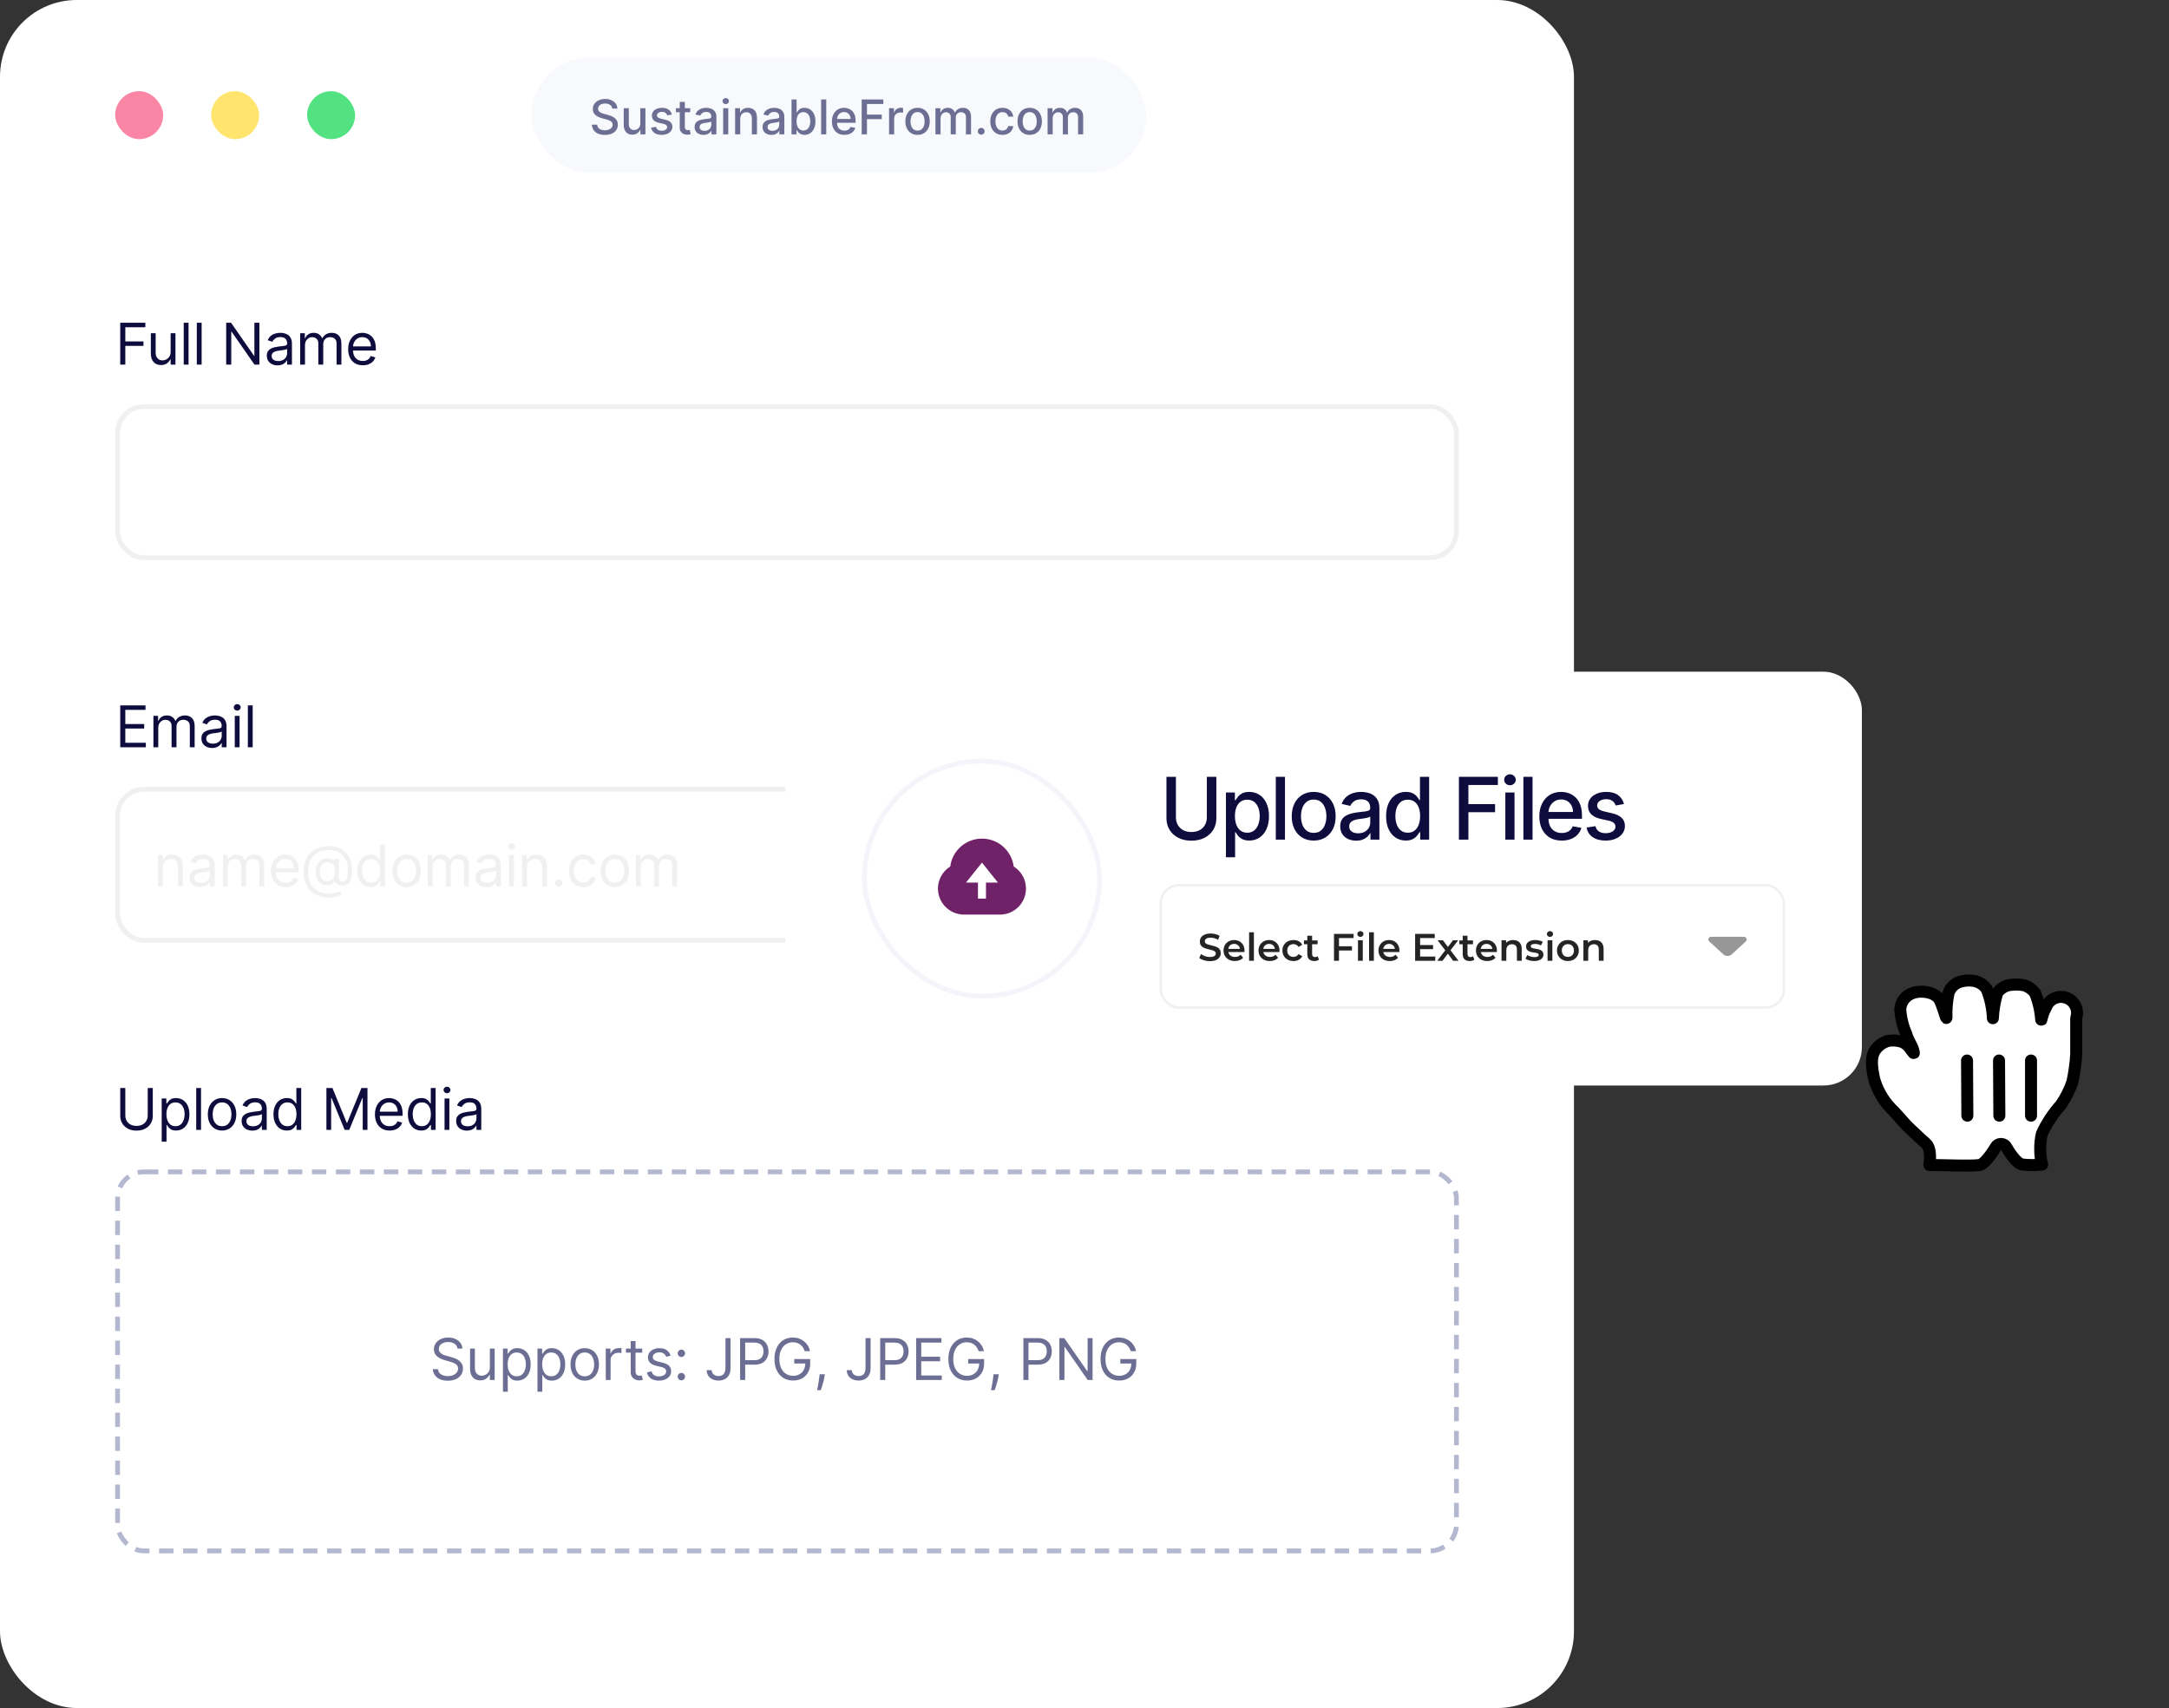 <svg width="452" height="356" viewBox="0 0 452 356" fill="none" xmlns="http://www.w3.org/2000/svg">
<rect x="0" y="0" width="452" height="356" fill="#333333" stroke="none"/>
<rect width="328" height="356" rx="16" fill="white"/>
<rect width="280" height="24" transform="translate(24 12)" fill="white"/>
<rect x="24" y="19" width="10" height="10" rx="5" fill="#FA85A4"/>
<rect x="44" y="19" width="10" height="10" rx="5" fill="#FFE56E"/>
<rect x="64" y="19" width="10" height="10" rx="5" fill="#52E282"/>
<rect x="110.83" y="12" width="128.01" height="24" rx="12" fill="#F7F9FC"/>
<path d="M127.596 22.638C127.558 22.302 127.402 22.041 127.127 21.857C126.852 21.669 126.507 21.576 126.09 21.576C125.792 21.576 125.534 21.623 125.316 21.718C125.098 21.81 124.929 21.938 124.808 22.102C124.69 22.262 124.631 22.446 124.631 22.652C124.631 22.825 124.671 22.974 124.751 23.099C124.834 23.225 124.942 23.33 125.074 23.416C125.209 23.498 125.354 23.568 125.508 23.625C125.662 23.68 125.809 23.724 125.952 23.76L126.662 23.945C126.894 24.001 127.132 24.078 127.376 24.175C127.619 24.273 127.845 24.4 128.054 24.559C128.262 24.718 128.43 24.914 128.558 25.148C128.688 25.383 128.753 25.663 128.753 25.99C128.753 26.402 128.647 26.768 128.434 27.087C128.223 27.407 127.916 27.659 127.514 27.844C127.114 28.028 126.63 28.121 126.062 28.121C125.517 28.121 125.046 28.034 124.648 27.861C124.251 27.689 123.939 27.444 123.714 27.126C123.489 26.807 123.365 26.428 123.341 25.99H124.442C124.464 26.253 124.549 26.472 124.698 26.647C124.849 26.82 125.042 26.949 125.277 27.034C125.514 27.117 125.773 27.158 126.055 27.158C126.365 27.158 126.64 27.11 126.882 27.013C127.126 26.913 127.318 26.776 127.457 26.601C127.597 26.423 127.667 26.216 127.667 25.979C127.667 25.764 127.605 25.588 127.482 25.45C127.361 25.313 127.197 25.199 126.988 25.109C126.782 25.019 126.549 24.94 126.289 24.871L125.43 24.637C124.847 24.479 124.385 24.245 124.045 23.938C123.706 23.63 123.537 23.223 123.537 22.716C123.537 22.297 123.65 21.931 123.878 21.619C124.105 21.306 124.413 21.063 124.801 20.891C125.189 20.715 125.627 20.628 126.115 20.628C126.607 20.628 127.042 20.714 127.418 20.887C127.797 21.06 128.095 21.298 128.313 21.601C128.531 21.901 128.644 22.247 128.654 22.638H127.596ZM133.435 25.738V22.546H134.5V28H133.456V27.055H133.399C133.274 27.347 133.072 27.589 132.795 27.783C132.521 27.975 132.179 28.071 131.769 28.071C131.419 28.071 131.109 27.994 130.839 27.84C130.571 27.684 130.361 27.453 130.207 27.148C130.055 26.842 129.979 26.465 129.979 26.015V22.546H131.041V25.887C131.041 26.259 131.144 26.555 131.35 26.775C131.556 26.995 131.824 27.105 132.153 27.105C132.352 27.105 132.549 27.055 132.746 26.956C132.945 26.857 133.109 26.706 133.239 26.505C133.372 26.304 133.437 26.048 133.435 25.738ZM140.014 23.877L139.052 24.048C139.011 23.924 138.948 23.807 138.86 23.696C138.775 23.585 138.659 23.494 138.512 23.423C138.365 23.352 138.182 23.316 137.961 23.316C137.661 23.316 137.41 23.384 137.209 23.518C137.007 23.651 136.907 23.823 136.907 24.033C136.907 24.216 136.974 24.363 137.109 24.474C137.244 24.585 137.462 24.676 137.763 24.747L138.629 24.946C139.131 25.062 139.505 25.241 139.751 25.482C139.997 25.724 140.121 26.037 140.121 26.423C140.121 26.75 140.026 27.041 139.836 27.297C139.649 27.55 139.388 27.749 139.052 27.893C138.718 28.038 138.331 28.11 137.89 28.11C137.28 28.11 136.781 27.98 136.395 27.72C136.01 27.457 135.773 27.084 135.685 26.601L136.711 26.445C136.775 26.712 136.907 26.915 137.106 27.052C137.305 27.187 137.564 27.254 137.883 27.254C138.231 27.254 138.51 27.182 138.718 27.038C138.926 26.891 139.03 26.712 139.03 26.501C139.03 26.331 138.966 26.188 138.839 26.072C138.713 25.956 138.52 25.868 138.26 25.809L137.336 25.607C136.827 25.491 136.451 25.306 136.207 25.053C135.966 24.799 135.845 24.479 135.845 24.09C135.845 23.768 135.935 23.486 136.115 23.245C136.295 23.004 136.543 22.815 136.861 22.68C137.178 22.543 137.541 22.474 137.951 22.474C138.54 22.474 139.004 22.602 139.343 22.858C139.681 23.111 139.905 23.451 140.014 23.877ZM143.834 22.546V23.398H140.855V22.546H143.834ZM141.654 21.239H142.716V26.398C142.716 26.604 142.746 26.759 142.808 26.864C142.869 26.965 142.949 27.035 143.046 27.073C143.145 27.109 143.253 27.126 143.369 27.126C143.454 27.126 143.529 27.12 143.593 27.109C143.657 27.097 143.706 27.087 143.742 27.08L143.934 27.957C143.872 27.981 143.784 28.005 143.671 28.028C143.557 28.055 143.415 28.069 143.245 28.071C142.965 28.076 142.705 28.026 142.463 27.922C142.222 27.818 142.027 27.657 141.877 27.439C141.728 27.221 141.654 26.948 141.654 26.619V21.239ZM146.596 28.121C146.25 28.121 145.938 28.057 145.659 27.929C145.379 27.799 145.158 27.611 144.994 27.364C144.834 27.118 144.753 26.816 144.753 26.459C144.753 26.151 144.812 25.898 144.931 25.699C145.049 25.5 145.209 25.343 145.41 25.227C145.611 25.111 145.836 25.023 146.085 24.964C146.333 24.905 146.587 24.86 146.845 24.829C147.171 24.791 147.436 24.76 147.64 24.736C147.844 24.71 147.992 24.669 148.084 24.612C148.176 24.555 148.222 24.463 148.222 24.335V24.31C148.222 24 148.135 23.76 147.96 23.59C147.787 23.419 147.529 23.334 147.186 23.334C146.828 23.334 146.546 23.413 146.34 23.572C146.137 23.728 145.996 23.902 145.918 24.094L144.92 23.866C145.038 23.535 145.211 23.267 145.438 23.064C145.668 22.858 145.932 22.709 146.23 22.616C146.529 22.522 146.842 22.474 147.171 22.474C147.389 22.474 147.62 22.5 147.864 22.553C148.11 22.602 148.34 22.695 148.553 22.829C148.768 22.965 148.945 23.157 149.082 23.408C149.219 23.657 149.288 23.98 149.288 24.378V28H148.251V27.254H148.208C148.14 27.392 148.037 27.526 147.899 27.659C147.762 27.792 147.586 27.902 147.37 27.989C147.155 28.077 146.897 28.121 146.596 28.121ZM146.827 27.268C147.12 27.268 147.371 27.21 147.58 27.095C147.79 26.979 147.95 26.827 148.059 26.64C148.17 26.451 148.226 26.248 148.226 26.033V25.329C148.188 25.367 148.115 25.403 148.006 25.436C147.899 25.467 147.777 25.494 147.64 25.518C147.503 25.539 147.369 25.559 147.239 25.578C147.109 25.595 147 25.609 146.912 25.621C146.706 25.647 146.518 25.691 146.347 25.752C146.179 25.814 146.044 25.902 145.943 26.018C145.843 26.132 145.794 26.284 145.794 26.473C145.794 26.736 145.891 26.935 146.085 27.07C146.279 27.202 146.526 27.268 146.827 27.268ZM150.702 28V22.546H151.764V28H150.702ZM151.238 21.704C151.054 21.704 150.895 21.642 150.762 21.519C150.632 21.394 150.567 21.245 150.567 21.072C150.567 20.896 150.632 20.747 150.762 20.624C150.895 20.499 151.054 20.436 151.238 20.436C151.423 20.436 151.58 20.499 151.711 20.624C151.843 20.747 151.909 20.896 151.909 21.072C151.909 21.245 151.843 21.394 151.711 21.519C151.58 21.642 151.423 21.704 151.238 21.704ZM154.254 24.761V28H153.192V22.546H154.211V23.433H154.279C154.404 23.144 154.601 22.912 154.868 22.737C155.138 22.562 155.478 22.474 155.888 22.474C156.259 22.474 156.585 22.553 156.864 22.709C157.144 22.863 157.36 23.092 157.514 23.398C157.668 23.703 157.745 24.081 157.745 24.53V28H156.683V24.658C156.683 24.263 156.58 23.954 156.374 23.732C156.168 23.507 155.885 23.394 155.525 23.394C155.279 23.394 155.06 23.447 154.868 23.554C154.679 23.66 154.529 23.817 154.417 24.023C154.309 24.226 154.254 24.473 154.254 24.761ZM160.756 28.121C160.411 28.121 160.098 28.057 159.819 27.929C159.539 27.799 159.318 27.611 159.155 27.364C158.994 27.118 158.913 26.816 158.913 26.459C158.913 26.151 158.972 25.898 159.091 25.699C159.209 25.5 159.369 25.343 159.57 25.227C159.771 25.111 159.996 25.023 160.245 24.964C160.493 24.905 160.747 24.86 161.005 24.829C161.331 24.791 161.597 24.76 161.8 24.736C162.004 24.71 162.152 24.669 162.244 24.612C162.336 24.555 162.383 24.463 162.383 24.335V24.31C162.383 24 162.295 23.76 162.12 23.59C161.947 23.419 161.689 23.334 161.346 23.334C160.988 23.334 160.706 23.413 160.501 23.572C160.297 23.728 160.156 23.902 160.078 24.094L159.08 23.866C159.198 23.535 159.371 23.267 159.599 23.064C159.828 22.858 160.092 22.709 160.39 22.616C160.689 22.522 161.002 22.474 161.331 22.474C161.549 22.474 161.78 22.5 162.024 22.553C162.27 22.602 162.5 22.695 162.713 22.829C162.928 22.965 163.105 23.157 163.242 23.408C163.379 23.657 163.448 23.98 163.448 24.378V28H162.411V27.254H162.368C162.3 27.392 162.197 27.526 162.059 27.659C161.922 27.792 161.746 27.902 161.53 27.989C161.315 28.077 161.057 28.121 160.756 28.121ZM160.987 27.268C161.281 27.268 161.532 27.21 161.74 27.095C161.951 26.979 162.11 26.827 162.219 26.64C162.331 26.451 162.386 26.248 162.386 26.033V25.329C162.348 25.367 162.275 25.403 162.166 25.436C162.059 25.467 161.938 25.494 161.8 25.518C161.663 25.539 161.529 25.559 161.399 25.578C161.269 25.595 161.16 25.609 161.072 25.621C160.866 25.647 160.678 25.691 160.508 25.752C160.34 25.814 160.205 25.902 160.103 26.018C160.003 26.132 159.954 26.284 159.954 26.473C159.954 26.736 160.051 26.935 160.245 27.07C160.439 27.202 160.686 27.268 160.987 27.268ZM164.947 28V20.727H166.009V23.43H166.073C166.135 23.316 166.223 23.185 166.339 23.035C166.455 22.886 166.616 22.756 166.822 22.645C167.028 22.531 167.301 22.474 167.639 22.474C168.08 22.474 168.473 22.586 168.818 22.808C169.164 23.031 169.435 23.352 169.631 23.771C169.83 24.19 169.93 24.694 169.93 25.283C169.93 25.873 169.831 26.378 169.635 26.8C169.438 27.219 169.169 27.542 168.825 27.769C168.482 27.994 168.09 28.107 167.65 28.107C167.318 28.107 167.047 28.051 166.837 27.94C166.628 27.828 166.465 27.698 166.347 27.549C166.228 27.4 166.137 27.267 166.073 27.151H165.984V28H164.947ZM165.988 25.273C165.988 25.656 166.044 25.992 166.155 26.281C166.266 26.57 166.427 26.796 166.638 26.959C166.848 27.12 167.107 27.201 167.412 27.201C167.729 27.201 167.994 27.117 168.207 26.949C168.42 26.778 168.581 26.548 168.69 26.256C168.802 25.965 168.857 25.637 168.857 25.273C168.857 24.913 168.803 24.59 168.694 24.303C168.587 24.017 168.426 23.791 168.211 23.625C167.998 23.459 167.732 23.376 167.412 23.376C167.104 23.376 166.844 23.456 166.631 23.614C166.42 23.773 166.26 23.994 166.151 24.278C166.042 24.562 165.988 24.894 165.988 25.273ZM172.184 20.727V28H171.122V20.727H172.184ZM175.963 28.11C175.426 28.11 174.963 27.995 174.575 27.766C174.189 27.534 173.89 27.208 173.68 26.789C173.471 26.368 173.367 25.874 173.367 25.308C173.367 24.75 173.471 24.257 173.68 23.831C173.89 23.405 174.184 23.072 174.56 22.833C174.939 22.594 175.382 22.474 175.888 22.474C176.196 22.474 176.495 22.525 176.783 22.627C177.072 22.729 177.331 22.889 177.561 23.107C177.791 23.324 177.972 23.607 178.104 23.955C178.237 24.301 178.303 24.721 178.303 25.216V25.592H173.967V24.797H177.263C177.263 24.517 177.206 24.27 177.092 24.055C176.979 23.837 176.819 23.665 176.613 23.54C176.409 23.414 176.17 23.352 175.896 23.352C175.597 23.352 175.337 23.425 175.114 23.572C174.894 23.716 174.724 23.905 174.603 24.14C174.485 24.372 174.425 24.624 174.425 24.896V25.518C174.425 25.882 174.489 26.192 174.617 26.448C174.747 26.704 174.929 26.899 175.161 27.034C175.393 27.167 175.664 27.233 175.974 27.233C176.175 27.233 176.358 27.204 176.524 27.148C176.69 27.088 176.833 27.001 176.954 26.885C177.075 26.769 177.167 26.626 177.231 26.455L178.236 26.636C178.155 26.932 178.011 27.192 177.803 27.414C177.597 27.634 177.337 27.806 177.025 27.929C176.715 28.05 176.361 28.11 175.963 28.11ZM179.567 28V20.727H184.077V21.672H180.664V23.888H183.753V24.829H180.664V28H179.567ZM185.272 28V22.546H186.299V23.412H186.355C186.455 23.118 186.63 22.887 186.881 22.72C187.134 22.549 187.421 22.464 187.74 22.464C187.807 22.464 187.885 22.466 187.975 22.471C188.067 22.476 188.139 22.482 188.191 22.489V23.504C188.149 23.492 188.073 23.479 187.964 23.465C187.855 23.449 187.746 23.44 187.637 23.44C187.386 23.44 187.163 23.494 186.966 23.6C186.772 23.704 186.618 23.85 186.505 24.037C186.391 24.222 186.334 24.432 186.334 24.669V28H185.272ZM191.213 28.11C190.701 28.11 190.255 27.993 189.874 27.759C189.493 27.524 189.197 27.196 188.986 26.775C188.775 26.354 188.67 25.861 188.67 25.298C188.67 24.732 188.775 24.237 188.986 23.813C189.197 23.389 189.493 23.06 189.874 22.826C190.255 22.592 190.701 22.474 191.213 22.474C191.724 22.474 192.17 22.592 192.551 22.826C192.932 23.06 193.228 23.389 193.439 23.813C193.65 24.237 193.755 24.732 193.755 25.298C193.755 25.861 193.65 26.354 193.439 26.775C193.228 27.196 192.932 27.524 192.551 27.759C192.17 27.993 191.724 28.11 191.213 28.11ZM191.216 27.219C191.548 27.219 191.822 27.131 192.04 26.956C192.258 26.781 192.419 26.548 192.523 26.256C192.629 25.965 192.683 25.644 192.683 25.294C192.683 24.946 192.629 24.626 192.523 24.335C192.419 24.042 192.258 23.806 192.04 23.629C191.822 23.451 191.548 23.362 191.216 23.362C190.882 23.362 190.605 23.451 190.385 23.629C190.167 23.806 190.005 24.042 189.899 24.335C189.794 24.626 189.742 24.946 189.742 25.294C189.742 25.644 189.794 25.965 189.899 26.256C190.005 26.548 190.167 26.781 190.385 26.956C190.605 27.131 190.882 27.219 191.216 27.219ZM194.94 28V22.546H195.96V23.433H196.027C196.141 23.133 196.326 22.898 196.585 22.73C196.843 22.56 197.152 22.474 197.511 22.474C197.876 22.474 198.181 22.56 198.428 22.73C198.676 22.901 198.86 23.135 198.978 23.433H199.035C199.165 23.142 199.372 22.91 199.656 22.737C199.94 22.562 200.279 22.474 200.672 22.474C201.167 22.474 201.57 22.63 201.883 22.94C202.198 23.25 202.355 23.717 202.355 24.342V28H201.293V24.442C201.293 24.072 201.193 23.805 200.991 23.639C200.79 23.474 200.55 23.391 200.271 23.391C199.925 23.391 199.656 23.497 199.464 23.71C199.273 23.921 199.177 24.192 199.177 24.523V28H198.119V24.374C198.119 24.078 198.026 23.84 197.842 23.66C197.657 23.481 197.417 23.391 197.121 23.391C196.92 23.391 196.734 23.444 196.563 23.55C196.395 23.655 196.259 23.8 196.155 23.987C196.053 24.174 196.002 24.391 196.002 24.637V28H194.94ZM204.478 28.067C204.284 28.067 204.117 27.999 203.977 27.861C203.837 27.722 203.768 27.554 203.768 27.357C203.768 27.163 203.837 26.997 203.977 26.86C204.117 26.72 204.284 26.651 204.478 26.651C204.672 26.651 204.839 26.72 204.979 26.86C205.118 26.997 205.188 27.163 205.188 27.357C205.188 27.488 205.155 27.607 205.089 27.716C205.025 27.822 204.939 27.908 204.833 27.972C204.726 28.035 204.608 28.067 204.478 28.067ZM208.908 28.11C208.38 28.11 207.925 27.991 207.544 27.751C207.165 27.51 206.874 27.177 206.671 26.754C206.467 26.33 206.365 25.845 206.365 25.298C206.365 24.744 206.469 24.255 206.678 23.831C206.886 23.405 207.18 23.072 207.558 22.833C207.937 22.594 208.383 22.474 208.897 22.474C209.311 22.474 209.681 22.551 210.005 22.705C210.329 22.857 210.591 23.07 210.79 23.345C210.991 23.619 211.111 23.94 211.149 24.307H210.115C210.058 24.051 209.928 23.831 209.725 23.646C209.523 23.462 209.253 23.369 208.915 23.369C208.619 23.369 208.36 23.447 208.137 23.604C207.917 23.758 207.745 23.978 207.622 24.264C207.499 24.548 207.438 24.884 207.438 25.273C207.438 25.671 207.498 26.014 207.619 26.303C207.74 26.591 207.91 26.815 208.13 26.974C208.353 27.132 208.614 27.212 208.915 27.212C209.116 27.212 209.298 27.175 209.462 27.102C209.628 27.026 209.766 26.918 209.877 26.778C209.991 26.639 210.07 26.471 210.115 26.274H211.149C211.111 26.627 210.996 26.942 210.804 27.219C210.612 27.496 210.356 27.713 210.034 27.872C209.714 28.031 209.339 28.11 208.908 28.11ZM214.582 28.11C214.07 28.11 213.624 27.993 213.243 27.759C212.862 27.524 212.566 27.196 212.355 26.775C212.144 26.354 212.039 25.861 212.039 25.298C212.039 24.732 212.144 24.237 212.355 23.813C212.566 23.389 212.862 23.06 213.243 22.826C213.624 22.592 214.07 22.474 214.582 22.474C215.093 22.474 215.539 22.592 215.92 22.826C216.302 23.06 216.598 23.389 216.808 23.813C217.019 24.237 217.124 24.732 217.124 25.298C217.124 25.861 217.019 26.354 216.808 26.775C216.598 27.196 216.302 27.524 215.92 27.759C215.539 27.993 215.093 28.11 214.582 28.11ZM214.585 27.219C214.917 27.219 215.191 27.131 215.409 26.956C215.627 26.781 215.788 26.548 215.892 26.256C215.999 25.965 216.052 25.644 216.052 25.294C216.052 24.946 215.999 24.626 215.892 24.335C215.788 24.042 215.627 23.806 215.409 23.629C215.191 23.451 214.917 23.362 214.585 23.362C214.251 23.362 213.974 23.451 213.754 23.629C213.536 23.806 213.374 24.042 213.268 24.335C213.164 24.626 213.112 24.946 213.112 25.294C213.112 25.644 213.164 25.965 213.268 26.256C213.374 26.548 213.536 26.781 213.754 26.956C213.974 27.131 214.251 27.219 214.585 27.219ZM218.309 28V22.546H219.329V23.433H219.396C219.51 23.133 219.696 22.898 219.954 22.73C220.212 22.56 220.521 22.474 220.881 22.474C221.245 22.474 221.55 22.56 221.797 22.73C222.045 22.901 222.229 23.135 222.347 23.433H222.404C222.534 23.142 222.741 22.91 223.025 22.737C223.309 22.562 223.648 22.474 224.041 22.474C224.536 22.474 224.939 22.63 225.252 22.94C225.567 23.25 225.724 23.717 225.724 24.342V28H224.662V24.442C224.662 24.072 224.562 23.805 224.361 23.639C224.159 23.474 223.919 23.391 223.64 23.391C223.294 23.391 223.025 23.497 222.834 23.71C222.642 23.921 222.546 24.192 222.546 24.523V28H221.488V24.374C221.488 24.078 221.395 23.84 221.211 23.66C221.026 23.481 220.786 23.391 220.49 23.391C220.289 23.391 220.103 23.444 219.932 23.55C219.764 23.655 219.628 23.8 219.524 23.987C219.422 24.174 219.371 24.391 219.371 24.637V28H218.309Z" fill="#6C6F93"/>
<path d="M25.057 76V67.273H30.29V68.21H26.114V71.159H29.898V72.097H26.114V76H25.057ZM35.558 73.324V69.454H36.564V76H35.558V74.892H35.49C35.337 75.224 35.098 75.507 34.774 75.74C34.45 75.97 34.041 76.085 33.547 76.085C33.138 76.085 32.774 75.996 32.456 75.817C32.138 75.635 31.888 75.362 31.706 74.999C31.524 74.632 31.433 74.171 31.433 73.614V69.454H32.439V73.546C32.439 74.023 32.572 74.403 32.84 74.688C33.109 74.972 33.453 75.114 33.871 75.114C34.121 75.114 34.375 75.05 34.634 74.922C34.895 74.794 35.114 74.598 35.29 74.334C35.469 74.07 35.558 73.733 35.558 73.324ZM39.292 67.273V76H38.286V67.273H39.292ZM42.019 67.273V76H41.014V67.273H42.019ZM54.053 67.273V76H53.03L48.275 69.148H48.189V76H47.133V67.273H48.155L52.928 74.142H53.013V67.273H54.053ZM57.837 76.153C57.423 76.153 57.046 76.075 56.708 75.919C56.37 75.76 56.102 75.531 55.903 75.233C55.704 74.932 55.605 74.568 55.605 74.142C55.605 73.767 55.678 73.463 55.826 73.23C55.974 72.994 56.171 72.81 56.419 72.676C56.666 72.543 56.938 72.443 57.237 72.378C57.538 72.31 57.84 72.256 58.144 72.216C58.542 72.165 58.864 72.126 59.112 72.101C59.362 72.072 59.544 72.026 59.657 71.96C59.774 71.895 59.832 71.781 59.832 71.619V71.585C59.832 71.165 59.717 70.838 59.487 70.605C59.259 70.372 58.914 70.256 58.451 70.256C57.971 70.256 57.595 70.361 57.322 70.571C57.049 70.781 56.857 71.006 56.747 71.244L55.792 70.903C55.962 70.506 56.19 70.196 56.474 69.974C56.761 69.75 57.073 69.594 57.411 69.506C57.752 69.415 58.087 69.369 58.417 69.369C58.627 69.369 58.869 69.395 59.142 69.446C59.417 69.494 59.683 69.595 59.938 69.749C60.197 69.902 60.411 70.133 60.582 70.443C60.752 70.753 60.837 71.168 60.837 71.688V76H59.832V75.114H59.781C59.712 75.256 59.599 75.408 59.44 75.57C59.281 75.731 59.069 75.869 58.805 75.983C58.541 76.097 58.218 76.153 57.837 76.153ZM57.991 75.25C58.389 75.25 58.724 75.172 58.997 75.016C59.272 74.859 59.48 74.658 59.619 74.41C59.761 74.163 59.832 73.903 59.832 73.631V72.71C59.789 72.761 59.696 72.808 59.551 72.851C59.409 72.891 59.244 72.926 59.056 72.957C58.872 72.986 58.691 73.011 58.515 73.034C58.342 73.054 58.201 73.071 58.093 73.085C57.832 73.119 57.587 73.175 57.36 73.251C57.136 73.325 56.954 73.438 56.815 73.588C56.678 73.736 56.61 73.938 56.61 74.193C56.61 74.543 56.739 74.807 56.998 74.986C57.259 75.162 57.59 75.25 57.991 75.25ZM62.553 76V69.454H63.525V70.477H63.61C63.746 70.128 63.967 69.856 64.27 69.663C64.574 69.467 64.939 69.369 65.366 69.369C65.797 69.369 66.157 69.467 66.444 69.663C66.734 69.856 66.959 70.128 67.121 70.477H67.189C67.357 70.139 67.609 69.871 67.944 69.672C68.279 69.47 68.681 69.369 69.15 69.369C69.735 69.369 70.214 69.553 70.586 69.919C70.958 70.283 71.144 70.849 71.144 71.619V76H70.138V71.619C70.138 71.136 70.006 70.791 69.742 70.584C69.478 70.376 69.167 70.273 68.809 70.273C68.349 70.273 67.992 70.412 67.739 70.69C67.486 70.966 67.36 71.315 67.36 71.739V76H66.337V71.517C66.337 71.145 66.216 70.845 65.975 70.618C65.734 70.388 65.422 70.273 65.042 70.273C64.78 70.273 64.536 70.342 64.309 70.481C64.084 70.621 63.903 70.814 63.763 71.061C63.627 71.305 63.559 71.588 63.559 71.909V76H62.553ZM75.607 76.136C74.976 76.136 74.432 75.997 73.975 75.719C73.52 75.438 73.17 75.046 72.922 74.543C72.678 74.037 72.556 73.449 72.556 72.778C72.556 72.108 72.678 71.517 72.922 71.006C73.17 70.492 73.513 70.091 73.954 69.804C74.397 69.514 74.914 69.369 75.505 69.369C75.846 69.369 76.182 69.426 76.515 69.54C76.847 69.653 77.15 69.838 77.422 70.094C77.695 70.347 77.912 70.682 78.074 71.099C78.236 71.517 78.317 72.031 78.317 72.642V73.068H73.272V72.199H77.295C77.295 71.829 77.221 71.5 77.073 71.21C76.928 70.921 76.721 70.692 76.451 70.524C76.184 70.356 75.868 70.273 75.505 70.273C75.104 70.273 74.758 70.372 74.465 70.571C74.175 70.767 73.952 71.023 73.796 71.338C73.64 71.653 73.562 71.992 73.562 72.352V72.932C73.562 73.426 73.647 73.845 73.817 74.189C73.991 74.53 74.231 74.79 74.537 74.969C74.844 75.145 75.201 75.233 75.607 75.233C75.871 75.233 76.11 75.196 76.323 75.122C76.539 75.046 76.725 74.932 76.881 74.781C77.037 74.628 77.158 74.438 77.243 74.21L78.215 74.483C78.113 74.812 77.941 75.102 77.699 75.352C77.458 75.599 77.16 75.793 76.805 75.932C76.449 76.068 76.05 76.136 75.607 76.136Z" fill="#0E0B3D"/>
<rect x="24.5" y="84.75" width="279" height="31.5" rx="5.5" stroke="#F0F0F2"/>
<path d="M25.057 155.75V147.023H30.324V147.96H26.114V150.909H30.051V151.847H26.114V154.812H30.392V155.75H25.057ZM31.972 155.75V149.205H32.944V150.227H33.029C33.166 149.878 33.386 149.607 33.69 149.413C33.994 149.217 34.359 149.119 34.785 149.119C35.217 149.119 35.576 149.217 35.863 149.413C36.153 149.607 36.379 149.878 36.541 150.227H36.609C36.776 149.889 37.028 149.621 37.363 149.422C37.698 149.22 38.1 149.119 38.569 149.119C39.154 149.119 39.633 149.303 40.005 149.669C40.377 150.033 40.563 150.599 40.563 151.369V155.75H39.558V151.369C39.558 150.886 39.425 150.541 39.161 150.334C38.897 150.126 38.586 150.023 38.228 150.023C37.768 150.023 37.411 150.162 37.158 150.44C36.906 150.716 36.779 151.065 36.779 151.489V155.75H35.756V151.267C35.756 150.895 35.636 150.595 35.394 150.368C35.153 150.138 34.842 150.023 34.461 150.023C34.2 150.023 33.955 150.092 33.728 150.232C33.504 150.371 33.322 150.564 33.183 150.811C33.046 151.055 32.978 151.338 32.978 151.659V155.75H31.972ZM44.208 155.903C43.793 155.903 43.417 155.825 43.079 155.669C42.741 155.51 42.472 155.281 42.273 154.983C42.075 154.682 41.975 154.318 41.975 153.892C41.975 153.517 42.049 153.213 42.197 152.98C42.344 152.744 42.542 152.56 42.789 152.426C43.036 152.293 43.309 152.193 43.607 152.128C43.908 152.06 44.211 152.006 44.515 151.966C44.913 151.915 45.235 151.876 45.482 151.851C45.732 151.822 45.914 151.776 46.028 151.71C46.144 151.645 46.203 151.531 46.203 151.369V151.335C46.203 150.915 46.087 150.588 45.857 150.355C45.63 150.122 45.285 150.006 44.822 150.006C44.342 150.006 43.965 150.111 43.693 150.321C43.42 150.531 43.228 150.756 43.117 150.994L42.163 150.653C42.333 150.256 42.56 149.946 42.844 149.724C43.131 149.5 43.444 149.344 43.782 149.256C44.123 149.165 44.458 149.119 44.788 149.119C44.998 149.119 45.239 149.145 45.512 149.196C45.788 149.244 46.053 149.345 46.309 149.499C46.568 149.652 46.782 149.884 46.953 150.193C47.123 150.503 47.208 150.918 47.208 151.438V155.75H46.203V154.864H46.151C46.083 155.006 45.969 155.158 45.81 155.32C45.651 155.482 45.44 155.619 45.175 155.733C44.911 155.847 44.589 155.903 44.208 155.903ZM44.362 155C44.759 155 45.094 154.922 45.367 154.766C45.643 154.609 45.85 154.408 45.989 154.161C46.131 153.913 46.203 153.653 46.203 153.381V152.46C46.16 152.511 46.066 152.558 45.921 152.601C45.779 152.641 45.614 152.676 45.427 152.707C45.242 152.736 45.062 152.761 44.886 152.784C44.712 152.804 44.572 152.821 44.464 152.835C44.203 152.869 43.958 152.925 43.731 153.001C43.506 153.075 43.325 153.187 43.185 153.338C43.049 153.486 42.981 153.687 42.981 153.943C42.981 154.293 43.11 154.557 43.369 154.736C43.63 154.912 43.961 155 44.362 155ZM48.924 155.75V149.205H49.929V155.75H48.924ZM49.435 148.114C49.239 148.114 49.07 148.047 48.928 147.913C48.789 147.78 48.719 147.619 48.719 147.432C48.719 147.244 48.789 147.084 48.928 146.95C49.07 146.817 49.239 146.75 49.435 146.75C49.631 146.75 49.799 146.817 49.938 146.95C50.08 147.084 50.151 147.244 50.151 147.432C50.151 147.619 50.08 147.78 49.938 147.913C49.799 148.047 49.631 148.114 49.435 148.114ZM52.657 147.023V155.75H51.651V147.023H52.657Z" fill="#0E0B3D"/>
<rect x="24.5" y="164.5" width="271.9" height="31.5" rx="5.5" stroke="#F0F0F2"/>
<g clip-path="url(#clip0_44_7155)">
<path d="M33.926 180.812V184.75H32.92V178.205H33.892V179.227H33.977C34.131 178.895 34.364 178.628 34.676 178.426C34.989 178.222 35.392 178.119 35.886 178.119C36.33 178.119 36.717 178.21 37.05 178.392C37.382 178.571 37.641 178.844 37.825 179.21C38.01 179.574 38.102 180.034 38.102 180.591V184.75H37.097V180.659C37.097 180.145 36.963 179.744 36.696 179.457C36.429 179.168 36.062 179.023 35.597 179.023C35.276 179.023 34.989 179.092 34.736 179.232C34.486 179.371 34.288 179.574 34.144 179.841C33.999 180.108 33.926 180.432 33.926 180.812ZM41.746 184.903C41.331 184.903 40.955 184.825 40.617 184.669C40.279 184.51 40.01 184.281 39.812 183.983C39.613 183.682 39.513 183.318 39.513 182.892C39.513 182.517 39.587 182.213 39.735 181.98C39.883 181.744 40.08 181.56 40.327 181.426C40.574 181.293 40.847 181.193 41.145 181.128C41.446 181.06 41.749 181.006 42.053 180.966C42.451 180.915 42.773 180.876 43.02 180.851C43.27 180.822 43.452 180.776 43.566 180.71C43.682 180.645 43.74 180.531 43.74 180.369V180.335C43.74 179.915 43.625 179.588 43.395 179.355C43.168 179.122 42.823 179.006 42.36 179.006C41.88 179.006 41.503 179.111 41.23 179.321C40.958 179.531 40.766 179.756 40.655 179.994L39.701 179.653C39.871 179.256 40.098 178.946 40.383 178.724C40.669 178.5 40.982 178.344 41.32 178.256C41.661 178.165 41.996 178.119 42.326 178.119C42.536 178.119 42.777 178.145 43.05 178.196C43.326 178.244 43.591 178.345 43.847 178.499C44.105 178.652 44.32 178.884 44.49 179.193C44.661 179.503 44.746 179.918 44.746 180.438V184.75H43.74V183.864H43.689C43.621 184.006 43.508 184.158 43.348 184.32C43.189 184.482 42.978 184.619 42.714 184.733C42.449 184.847 42.127 184.903 41.746 184.903ZM41.9 184C42.297 184 42.633 183.922 42.905 183.766C43.181 183.609 43.388 183.408 43.527 183.161C43.669 182.913 43.74 182.653 43.74 182.381V181.46C43.698 181.511 43.604 181.558 43.459 181.601C43.317 181.641 43.152 181.676 42.965 181.707C42.78 181.736 42.6 181.761 42.424 181.784C42.25 181.804 42.11 181.821 42.002 181.835C41.74 181.869 41.496 181.925 41.269 182.001C41.044 182.075 40.863 182.187 40.723 182.338C40.587 182.486 40.519 182.687 40.519 182.943C40.519 183.293 40.648 183.557 40.907 183.736C41.168 183.912 41.499 184 41.9 184ZM46.462 184.75V178.205H47.433V179.227H47.519C47.655 178.878 47.875 178.607 48.179 178.413C48.483 178.217 48.848 178.119 49.274 178.119C49.706 178.119 50.065 178.217 50.352 178.413C50.642 178.607 50.868 178.878 51.03 179.227H51.098C51.266 178.889 51.517 178.621 51.852 178.422C52.188 178.22 52.59 178.119 53.058 178.119C53.644 178.119 54.122 178.303 54.494 178.669C54.867 179.033 55.053 179.599 55.053 180.369V184.75H54.047V180.369C54.047 179.886 53.915 179.541 53.651 179.334C53.386 179.126 53.075 179.023 52.717 179.023C52.257 179.023 51.901 179.162 51.648 179.44C51.395 179.716 51.269 180.065 51.269 180.489V184.75H50.246V180.267C50.246 179.895 50.125 179.595 49.884 179.368C49.642 179.138 49.331 179.023 48.95 179.023C48.689 179.023 48.445 179.092 48.217 179.232C47.993 179.371 47.811 179.564 47.672 179.811C47.536 180.055 47.467 180.338 47.467 180.659V184.75H46.462ZM59.516 184.886C58.885 184.886 58.341 184.747 57.884 184.469C57.429 184.188 57.078 183.795 56.831 183.293C56.587 182.787 56.465 182.199 56.465 181.528C56.465 180.858 56.587 180.267 56.831 179.756C57.078 179.241 57.422 178.841 57.862 178.554C58.306 178.264 58.822 178.119 59.413 178.119C59.754 178.119 60.091 178.176 60.423 178.29C60.756 178.403 61.058 178.588 61.331 178.844C61.604 179.097 61.821 179.432 61.983 179.849C62.145 180.267 62.226 180.781 62.226 181.392V181.818H57.181V180.949H61.203C61.203 180.58 61.129 180.25 60.982 179.96C60.837 179.67 60.629 179.442 60.359 179.274C60.092 179.107 59.777 179.023 59.413 179.023C59.013 179.023 58.666 179.122 58.374 179.321C58.084 179.517 57.861 179.773 57.705 180.088C57.548 180.403 57.47 180.741 57.47 181.102V181.682C57.47 182.176 57.556 182.595 57.726 182.939C57.899 183.28 58.139 183.54 58.446 183.719C58.753 183.895 59.109 183.983 59.516 183.983C59.78 183.983 60.019 183.946 60.232 183.872C60.447 183.795 60.634 183.682 60.79 183.531C60.946 183.378 61.067 183.187 61.152 182.96L62.124 183.233C62.021 183.562 61.849 183.852 61.608 184.102C61.367 184.349 61.068 184.543 60.713 184.682C60.358 184.818 59.959 184.886 59.516 184.886ZM68.664 187.051C67.795 187.051 67.026 186.932 66.359 186.693C65.691 186.457 65.13 186.109 64.675 185.649C64.221 185.189 63.877 184.625 63.644 183.957C63.411 183.29 63.295 182.526 63.295 181.665C63.295 180.832 63.413 180.088 63.649 179.432C63.887 178.776 64.232 178.219 64.684 177.761C65.139 177.301 65.69 176.95 66.338 176.709C66.988 176.467 67.724 176.347 68.545 176.347C69.343 176.347 70.042 176.477 70.641 176.739C71.244 176.997 71.747 177.348 72.15 177.791C72.556 178.232 72.86 178.727 73.062 179.278C73.266 179.83 73.369 180.398 73.369 180.983C73.369 181.395 73.349 181.812 73.309 182.236C73.269 182.659 73.186 183.048 73.058 183.403C72.93 183.756 72.732 184.04 72.465 184.256C72.201 184.472 71.843 184.58 71.391 184.58C71.193 184.58 70.974 184.548 70.735 184.486C70.497 184.423 70.285 184.32 70.1 184.175C69.916 184.03 69.806 183.835 69.772 183.591H69.721C69.653 183.756 69.548 183.912 69.406 184.06C69.266 184.207 69.083 184.325 68.856 184.413C68.632 184.501 68.357 184.54 68.034 184.528C67.664 184.514 67.339 184.432 67.058 184.281C66.776 184.128 66.541 183.92 66.35 183.659C66.163 183.395 66.021 183.089 65.924 182.743C65.83 182.393 65.784 182.017 65.784 181.614C65.784 181.23 65.84 180.879 65.954 180.561C66.068 180.243 66.225 179.964 66.427 179.726C66.632 179.487 66.87 179.297 67.143 179.155C67.418 179.01 67.715 178.92 68.034 178.886C68.318 178.858 68.576 178.871 68.809 178.925C69.042 178.976 69.234 179.054 69.384 179.159C69.535 179.261 69.63 179.375 69.67 179.5H69.721V179.023H70.624V182.875C70.624 183.114 70.691 183.324 70.825 183.506C70.958 183.687 71.153 183.778 71.409 183.778C71.698 183.778 71.92 183.679 72.073 183.48C72.23 183.281 72.336 182.974 72.393 182.56C72.453 182.145 72.482 181.614 72.482 180.966C72.482 180.585 72.43 180.21 72.325 179.841C72.222 179.469 72.066 179.121 71.856 178.797C71.649 178.473 71.386 178.187 71.068 177.94C70.749 177.693 70.376 177.5 69.947 177.361C69.521 177.219 69.036 177.148 68.494 177.148C67.826 177.148 67.228 177.251 66.7 177.459C66.174 177.663 65.727 177.963 65.357 178.358C64.991 178.75 64.711 179.227 64.518 179.79C64.328 180.349 64.232 180.986 64.232 181.699C64.232 182.423 64.328 183.067 64.518 183.629C64.711 184.192 64.995 184.666 65.37 185.053C65.748 185.439 66.215 185.732 66.772 185.93C67.329 186.132 67.971 186.233 68.698 186.233C69.011 186.233 69.319 186.203 69.623 186.143C69.927 186.084 70.195 186.018 70.428 185.947C70.661 185.876 70.829 185.824 70.931 185.79L71.17 186.574C70.994 186.648 70.764 186.722 70.48 186.795C70.198 186.869 69.897 186.93 69.576 186.979C69.258 187.027 68.954 187.051 68.664 187.051ZM68.17 183.659C68.55 183.659 68.859 183.582 69.095 183.429C69.33 183.276 69.502 183.044 69.61 182.734C69.718 182.425 69.772 182.034 69.772 181.562C69.772 181.085 69.713 180.713 69.593 180.446C69.474 180.179 69.298 179.991 69.065 179.884C68.832 179.776 68.545 179.722 68.204 179.722C67.88 179.722 67.603 179.807 67.373 179.977C67.146 180.145 66.971 180.369 66.849 180.651C66.73 180.929 66.67 181.233 66.67 181.562C66.67 181.926 66.718 182.268 66.815 182.589C66.911 182.908 67.069 183.166 67.288 183.365C67.507 183.561 67.8 183.659 68.17 183.659ZM77.226 184.886C76.68 184.886 76.199 184.749 75.781 184.473C75.363 184.195 75.037 183.803 74.801 183.297C74.565 182.788 74.447 182.188 74.447 181.494C74.447 180.807 74.565 180.21 74.801 179.705C75.037 179.199 75.365 178.808 75.785 178.533C76.206 178.257 76.692 178.119 77.243 178.119C77.669 178.119 78.005 178.19 78.253 178.332C78.503 178.472 78.693 178.631 78.824 178.81C78.957 178.986 79.061 179.131 79.135 179.244H79.22V176.023H80.226V184.75H79.254V183.744H79.135C79.061 183.864 78.956 184.014 78.819 184.196C78.683 184.375 78.488 184.536 78.236 184.678C77.983 184.817 77.646 184.886 77.226 184.886ZM77.362 183.983C77.765 183.983 78.106 183.878 78.385 183.668C78.663 183.455 78.875 183.161 79.02 182.786C79.165 182.408 79.237 181.972 79.237 181.477C79.237 180.989 79.166 180.561 79.024 180.195C78.882 179.825 78.672 179.538 78.393 179.334C78.115 179.126 77.771 179.023 77.362 179.023C76.936 179.023 76.581 179.132 76.297 179.351C76.015 179.567 75.804 179.861 75.662 180.233C75.522 180.602 75.453 181.017 75.453 181.477C75.453 181.943 75.524 182.366 75.666 182.747C75.811 183.125 76.024 183.426 76.305 183.651C76.589 183.872 76.942 183.983 77.362 183.983ZM84.746 184.886C84.155 184.886 83.637 184.746 83.191 184.464C82.748 184.183 82.401 183.79 82.151 183.284C81.904 182.778 81.78 182.187 81.78 181.511C81.78 180.83 81.904 180.234 82.151 179.726C82.401 179.217 82.748 178.822 83.191 178.541C83.637 178.26 84.155 178.119 84.746 178.119C85.337 178.119 85.854 178.26 86.297 178.541C86.743 178.822 87.09 179.217 87.337 179.726C87.587 180.234 87.712 180.83 87.712 181.511C87.712 182.187 87.587 182.778 87.337 183.284C87.09 183.79 86.743 184.183 86.297 184.464C85.854 184.746 85.337 184.886 84.746 184.886ZM84.746 183.983C85.195 183.983 85.564 183.868 85.854 183.638C86.144 183.408 86.359 183.105 86.498 182.73C86.637 182.355 86.707 181.949 86.707 181.511C86.707 181.074 86.637 180.666 86.498 180.288C86.359 179.911 86.144 179.605 85.854 179.372C85.564 179.139 85.195 179.023 84.746 179.023C84.297 179.023 83.928 179.139 83.638 179.372C83.349 179.605 83.134 179.911 82.995 180.288C82.856 180.666 82.786 181.074 82.786 181.511C82.786 181.949 82.856 182.355 82.995 182.73C83.134 183.105 83.349 183.408 83.638 183.638C83.928 183.868 84.297 183.983 84.746 183.983ZM89.127 184.75V178.205H90.099V179.227H90.184C90.32 178.878 90.541 178.607 90.845 178.413C91.149 178.217 91.514 178.119 91.94 178.119C92.372 178.119 92.731 178.217 93.018 178.413C93.308 178.607 93.534 178.878 93.695 179.227H93.764C93.931 178.889 94.183 178.621 94.518 178.422C94.853 178.22 95.255 178.119 95.724 178.119C96.309 178.119 96.788 178.303 97.16 178.669C97.532 179.033 97.718 179.599 97.718 180.369V184.75H96.713V180.369C96.713 179.886 96.581 179.541 96.316 179.334C96.052 179.126 95.741 179.023 95.383 179.023C94.923 179.023 94.566 179.162 94.313 179.44C94.061 179.716 93.934 180.065 93.934 180.489V184.75H92.911V180.267C92.911 179.895 92.791 179.595 92.549 179.368C92.308 179.138 91.997 179.023 91.616 179.023C91.355 179.023 91.11 179.092 90.883 179.232C90.659 179.371 90.477 179.564 90.338 179.811C90.201 180.055 90.133 180.338 90.133 180.659V184.75H89.127ZM101.363 184.903C100.948 184.903 100.572 184.825 100.234 184.669C99.896 184.51 99.627 184.281 99.428 183.983C99.23 183.682 99.13 183.318 99.13 182.892C99.13 182.517 99.204 182.213 99.352 181.98C99.499 181.744 99.697 181.56 99.944 181.426C100.191 181.293 100.464 181.193 100.762 181.128C101.063 181.06 101.366 181.006 101.67 180.966C102.068 180.915 102.39 180.876 102.637 180.851C102.887 180.822 103.069 180.776 103.183 180.71C103.299 180.645 103.357 180.531 103.357 180.369V180.335C103.357 179.915 103.242 179.588 103.012 179.355C102.785 179.122 102.44 179.006 101.977 179.006C101.497 179.006 101.12 179.111 100.848 179.321C100.575 179.531 100.383 179.756 100.272 179.994L99.318 179.653C99.488 179.256 99.715 178.946 99.999 178.724C100.286 178.5 100.599 178.344 100.937 178.256C101.278 178.165 101.613 178.119 101.943 178.119C102.153 178.119 102.394 178.145 102.667 178.196C102.943 178.244 103.208 178.345 103.464 178.499C103.723 178.652 103.937 178.884 104.107 179.193C104.278 179.503 104.363 179.918 104.363 180.438V184.75H103.357V183.864H103.306C103.238 184.006 103.125 184.158 102.965 184.32C102.806 184.482 102.595 184.619 102.33 184.733C102.066 184.847 101.744 184.903 101.363 184.903ZM101.517 184C101.914 184 102.25 183.922 102.522 183.766C102.798 183.609 103.005 183.408 103.144 183.161C103.286 182.913 103.357 182.653 103.357 182.381V181.46C103.315 181.511 103.221 181.558 103.076 181.601C102.934 181.641 102.769 181.676 102.582 181.707C102.397 181.736 102.217 181.761 102.041 181.784C101.867 181.804 101.727 181.821 101.619 181.835C101.357 181.869 101.113 181.925 100.886 182.001C100.661 182.075 100.48 182.187 100.34 182.338C100.204 182.486 100.136 182.687 100.136 182.943C100.136 183.293 100.265 183.557 100.524 183.736C100.785 183.912 101.116 184 101.517 184ZM106.079 184.75V178.205H107.084V184.75H106.079ZM106.59 177.114C106.394 177.114 106.225 177.047 106.083 176.913C105.944 176.78 105.874 176.619 105.874 176.432C105.874 176.244 105.944 176.084 106.083 175.95C106.225 175.817 106.394 175.75 106.59 175.75C106.786 175.75 106.954 175.817 107.093 175.95C107.235 176.084 107.306 176.244 107.306 176.432C107.306 176.619 107.235 176.78 107.093 176.913C106.954 177.047 106.786 177.114 106.59 177.114ZM109.812 180.812V184.75H108.806V178.205H109.778V179.227H109.863C110.017 178.895 110.25 178.628 110.562 178.426C110.875 178.222 111.278 178.119 111.772 178.119C112.215 178.119 112.603 178.21 112.936 178.392C113.268 178.571 113.527 178.844 113.711 179.21C113.896 179.574 113.988 180.034 113.988 180.591V184.75H112.983V180.659C112.983 180.145 112.849 179.744 112.582 179.457C112.315 179.168 111.948 179.023 111.483 179.023C111.162 179.023 110.875 179.092 110.622 179.232C110.372 179.371 110.174 179.574 110.029 179.841C109.885 180.108 109.812 180.432 109.812 180.812ZM116.439 184.818C116.229 184.818 116.048 184.743 115.898 184.592C115.747 184.442 115.672 184.261 115.672 184.051C115.672 183.841 115.747 183.661 115.898 183.51C116.048 183.359 116.229 183.284 116.439 183.284C116.649 183.284 116.83 183.359 116.98 183.51C117.131 183.661 117.206 183.841 117.206 184.051C117.206 184.19 117.17 184.318 117.099 184.435C117.031 184.551 116.939 184.645 116.822 184.716C116.709 184.784 116.581 184.818 116.439 184.818ZM121.55 184.886C120.936 184.886 120.408 184.741 119.964 184.452C119.521 184.162 119.18 183.763 118.942 183.254C118.703 182.746 118.584 182.165 118.584 181.511C118.584 180.847 118.706 180.26 118.95 179.751C119.197 179.24 119.541 178.841 119.982 178.554C120.425 178.264 120.942 178.119 121.533 178.119C121.993 178.119 122.408 178.205 122.777 178.375C123.146 178.545 123.449 178.784 123.685 179.091C123.92 179.398 124.067 179.756 124.124 180.165H123.118C123.041 179.866 122.871 179.602 122.607 179.372C122.345 179.139 121.993 179.023 121.55 179.023C121.158 179.023 120.814 179.125 120.518 179.33C120.226 179.531 119.997 179.817 119.832 180.186C119.67 180.553 119.589 180.983 119.589 181.477C119.589 181.983 119.669 182.423 119.828 182.798C119.99 183.173 120.217 183.464 120.51 183.672C120.805 183.879 121.152 183.983 121.55 183.983C121.811 183.983 122.048 183.938 122.261 183.847C122.474 183.756 122.655 183.625 122.803 183.455C122.95 183.284 123.055 183.08 123.118 182.841H124.124C124.067 183.227 123.926 183.575 123.702 183.885C123.48 184.192 123.186 184.436 122.82 184.618C122.456 184.797 122.033 184.886 121.55 184.886ZM128.133 184.886C127.542 184.886 127.023 184.746 126.577 184.464C126.134 184.183 125.788 183.79 125.538 183.284C125.29 182.778 125.167 182.187 125.167 181.511C125.167 180.83 125.29 180.234 125.538 179.726C125.788 179.217 126.134 178.822 126.577 178.541C127.023 178.26 127.542 178.119 128.133 178.119C128.724 178.119 129.241 178.26 129.684 178.541C130.13 178.822 130.477 179.217 130.724 179.726C130.974 180.234 131.099 180.83 131.099 181.511C131.099 182.187 130.974 182.778 130.724 183.284C130.477 183.79 130.13 184.183 129.684 184.464C129.241 184.746 128.724 184.886 128.133 184.886ZM128.133 183.983C128.582 183.983 128.951 183.868 129.241 183.638C129.531 183.408 129.745 183.105 129.884 182.73C130.023 182.355 130.093 181.949 130.093 181.511C130.093 181.074 130.023 180.666 129.884 180.288C129.745 179.911 129.531 179.605 129.241 179.372C128.951 179.139 128.582 179.023 128.133 179.023C127.684 179.023 127.315 179.139 127.025 179.372C126.735 179.605 126.521 179.911 126.381 180.288C126.242 180.666 126.173 181.074 126.173 181.511C126.173 181.949 126.242 182.355 126.381 182.73C126.521 183.105 126.735 183.408 127.025 183.638C127.315 183.868 127.684 183.983 128.133 183.983ZM132.514 184.75V178.205H133.485V179.227H133.571C133.707 178.878 133.927 178.607 134.231 178.413C134.535 178.217 134.9 178.119 135.326 178.119C135.758 178.119 136.118 178.217 136.405 178.413C136.694 178.607 136.92 178.878 137.082 179.227H137.15C137.318 178.889 137.569 178.621 137.905 178.422C138.24 178.22 138.642 178.119 139.11 178.119C139.696 178.119 140.174 178.303 140.547 178.669C140.919 179.033 141.105 179.599 141.105 180.369V184.75H140.099V180.369C140.099 179.886 139.967 179.541 139.703 179.334C139.439 179.126 139.128 179.023 138.77 179.023C138.309 179.023 137.953 179.162 137.7 179.44C137.447 179.716 137.321 180.065 137.321 180.489V184.75H136.298V180.267C136.298 179.895 136.177 179.595 135.936 179.368C135.694 179.138 135.383 179.023 135.003 179.023C134.741 179.023 134.497 179.092 134.27 179.232C134.045 179.371 133.863 179.564 133.724 179.811C133.588 180.055 133.52 180.338 133.52 180.659V184.75H132.514Z" fill="#F0F0F2"/>
</g>
<path d="M30.784 226.773H31.841V232.551C31.841 233.148 31.7 233.68 31.419 234.149C31.141 234.615 30.747 234.983 30.239 235.253C29.73 235.52 29.134 235.653 28.449 235.653C27.764 235.653 27.168 235.52 26.659 235.253C26.151 234.983 25.756 234.615 25.474 234.149C25.196 233.68 25.057 233.148 25.057 232.551V226.773H26.114V232.466C26.114 232.892 26.207 233.271 26.395 233.604C26.582 233.933 26.849 234.193 27.196 234.384C27.546 234.571 27.963 234.665 28.449 234.665C28.935 234.665 29.352 234.571 29.702 234.384C30.051 234.193 30.318 233.933 30.503 233.604C30.69 233.271 30.784 232.892 30.784 232.466V226.773ZM33.695 237.955V228.955H34.667V229.994H34.786C34.86 229.881 34.962 229.736 35.093 229.56C35.226 229.381 35.417 229.222 35.664 229.082C35.914 228.94 36.252 228.869 36.678 228.869C37.229 228.869 37.715 229.007 38.135 229.283C38.556 229.558 38.884 229.949 39.12 230.455C39.355 230.96 39.473 231.557 39.473 232.244C39.473 232.938 39.355 233.538 39.12 234.047C38.884 234.553 38.557 234.945 38.14 235.223C37.722 235.499 37.24 235.636 36.695 235.636C36.275 235.636 35.938 235.567 35.685 235.428C35.432 235.286 35.238 235.125 35.101 234.946C34.965 234.764 34.86 234.614 34.786 234.494H34.701V237.955H33.695ZM34.684 232.227C34.684 232.722 34.756 233.158 34.901 233.536C35.046 233.911 35.258 234.205 35.536 234.418C35.814 234.628 36.155 234.733 36.559 234.733C36.979 234.733 37.33 234.622 37.611 234.401C37.895 234.176 38.108 233.875 38.25 233.497C38.395 233.116 38.468 232.693 38.468 232.227C38.468 231.767 38.397 231.352 38.255 230.983C38.115 230.611 37.904 230.317 37.62 230.101C37.339 229.882 36.985 229.773 36.559 229.773C36.15 229.773 35.806 229.876 35.527 230.084C35.249 230.288 35.039 230.575 34.897 230.945C34.755 231.311 34.684 231.739 34.684 232.227ZM41.893 226.773V235.5H40.888V226.773H41.893ZM46.274 235.636C45.683 235.636 45.165 235.496 44.719 235.214C44.276 234.933 43.929 234.54 43.679 234.034C43.432 233.528 43.308 232.937 43.308 232.261C43.308 231.58 43.432 230.984 43.679 230.476C43.929 229.967 44.276 229.572 44.719 229.291C45.165 229.01 45.683 228.869 46.274 228.869C46.865 228.869 47.382 229.01 47.825 229.291C48.271 229.572 48.618 229.967 48.865 230.476C49.115 230.984 49.24 231.58 49.24 232.261C49.24 232.937 49.115 233.528 48.865 234.034C48.618 234.54 48.271 234.933 47.825 235.214C47.382 235.496 46.865 235.636 46.274 235.636ZM46.274 234.733C46.723 234.733 47.092 234.618 47.382 234.388C47.672 234.158 47.886 233.855 48.026 233.48C48.165 233.105 48.234 232.699 48.234 232.261C48.234 231.824 48.165 231.416 48.026 231.038C47.886 230.661 47.672 230.355 47.382 230.122C47.092 229.889 46.723 229.773 46.274 229.773C45.825 229.773 45.456 229.889 45.166 230.122C44.877 230.355 44.662 230.661 44.523 231.038C44.384 231.416 44.314 231.824 44.314 232.261C44.314 232.699 44.384 233.105 44.523 233.48C44.662 233.855 44.877 234.158 45.166 234.388C45.456 234.618 45.825 234.733 46.274 234.733ZM52.581 235.653C52.167 235.653 51.79 235.575 51.452 235.419C51.114 235.26 50.846 235.031 50.647 234.733C50.448 234.432 50.349 234.068 50.349 233.642C50.349 233.267 50.422 232.963 50.57 232.73C50.718 232.494 50.915 232.31 51.162 232.176C51.41 232.043 51.682 231.943 51.981 231.878C52.282 231.81 52.584 231.756 52.888 231.716C53.286 231.665 53.608 231.626 53.856 231.601C54.106 231.572 54.287 231.526 54.401 231.46C54.517 231.395 54.576 231.281 54.576 231.119V231.085C54.576 230.665 54.461 230.338 54.231 230.105C54.003 229.872 53.658 229.756 53.195 229.756C52.715 229.756 52.339 229.861 52.066 230.071C51.793 230.281 51.601 230.506 51.49 230.744L50.536 230.403C50.706 230.006 50.934 229.696 51.218 229.474C51.505 229.25 51.817 229.094 52.155 229.006C52.496 228.915 52.831 228.869 53.161 228.869C53.371 228.869 53.613 228.895 53.885 228.946C54.161 228.994 54.427 229.095 54.682 229.249C54.941 229.402 55.155 229.634 55.326 229.943C55.496 230.253 55.581 230.668 55.581 231.188V235.5H54.576V234.614H54.525C54.456 234.756 54.343 234.908 54.184 235.07C54.025 235.232 53.813 235.369 53.549 235.483C53.285 235.597 52.962 235.653 52.581 235.653ZM52.735 234.75C53.133 234.75 53.468 234.672 53.74 234.516C54.016 234.359 54.224 234.158 54.363 233.911C54.505 233.663 54.576 233.403 54.576 233.131V232.21C54.533 232.261 54.439 232.308 54.294 232.351C54.153 232.391 53.988 232.426 53.8 232.457C53.615 232.486 53.435 232.511 53.259 232.534C53.086 232.554 52.945 232.571 52.837 232.585C52.576 232.619 52.331 232.675 52.104 232.751C51.88 232.825 51.698 232.937 51.559 233.088C51.422 233.236 51.354 233.437 51.354 233.693C51.354 234.043 51.483 234.307 51.742 234.486C52.003 234.662 52.334 234.75 52.735 234.75ZM59.769 235.636C59.223 235.636 58.742 235.499 58.324 235.223C57.906 234.945 57.58 234.553 57.344 234.047C57.108 233.538 56.99 232.938 56.99 232.244C56.99 231.557 57.108 230.96 57.344 230.455C57.58 229.949 57.908 229.558 58.328 229.283C58.749 229.007 59.234 228.869 59.786 228.869C60.212 228.869 60.548 228.94 60.796 229.082C61.046 229.222 61.236 229.381 61.367 229.56C61.5 229.736 61.604 229.881 61.678 229.994H61.763V226.773H62.769V235.5H61.797V234.494H61.678C61.604 234.614 61.499 234.764 61.362 234.946C61.226 235.125 61.031 235.286 60.779 235.428C60.526 235.567 60.189 235.636 59.769 235.636ZM59.905 234.733C60.308 234.733 60.649 234.628 60.928 234.418C61.206 234.205 61.418 233.911 61.563 233.536C61.708 233.158 61.78 232.722 61.78 232.227C61.78 231.739 61.709 231.311 61.567 230.945C61.425 230.575 61.215 230.288 60.936 230.084C60.658 229.876 60.314 229.773 59.905 229.773C59.479 229.773 59.124 229.882 58.84 230.101C58.558 230.317 58.347 230.611 58.205 230.983C58.066 231.352 57.996 231.767 57.996 232.227C57.996 232.693 58.067 233.116 58.209 233.497C58.354 233.875 58.567 234.176 58.848 234.401C59.132 234.622 59.484 234.733 59.905 234.733ZM68.022 226.773H69.283L72.249 234.017H72.351L75.317 226.773H76.578V235.5H75.59V228.869H75.504L72.777 235.5H71.823L69.095 228.869H69.01V235.5H68.022V226.773ZM81.185 235.636C80.555 235.636 80.01 235.497 79.553 235.219C79.099 234.938 78.748 234.545 78.501 234.043C78.256 233.537 78.134 232.949 78.134 232.278C78.134 231.608 78.256 231.017 78.501 230.506C78.748 229.991 79.091 229.591 79.532 229.304C79.975 229.014 80.492 228.869 81.083 228.869C81.424 228.869 81.76 228.926 82.093 229.04C82.425 229.153 82.728 229.338 83.001 229.594C83.273 229.847 83.491 230.182 83.653 230.599C83.814 231.017 83.895 231.531 83.895 232.142V232.568H78.85V231.699H82.873C82.873 231.33 82.799 231 82.651 230.71C82.506 230.42 82.299 230.192 82.029 230.024C81.762 229.857 81.447 229.773 81.083 229.773C80.682 229.773 80.336 229.872 80.043 230.071C79.753 230.267 79.53 230.523 79.374 230.838C79.218 231.153 79.14 231.491 79.14 231.852V232.432C79.14 232.926 79.225 233.345 79.395 233.689C79.569 234.03 79.809 234.29 80.116 234.469C80.422 234.645 80.779 234.733 81.185 234.733C81.449 234.733 81.688 234.696 81.901 234.622C82.117 234.545 82.303 234.432 82.459 234.281C82.616 234.128 82.736 233.937 82.822 233.71L83.793 233.983C83.691 234.312 83.519 234.602 83.278 234.852C83.036 235.099 82.738 235.293 82.383 235.432C82.028 235.568 81.628 235.636 81.185 235.636ZM87.777 235.636C87.231 235.636 86.75 235.499 86.332 235.223C85.915 234.945 85.588 234.553 85.352 234.047C85.116 233.538 84.999 232.938 84.999 232.244C84.999 231.557 85.116 230.96 85.352 230.455C85.588 229.949 85.916 229.558 86.337 229.283C86.757 229.007 87.243 228.869 87.794 228.869C88.22 228.869 88.557 228.94 88.804 229.082C89.054 229.222 89.244 229.381 89.375 229.56C89.508 229.736 89.612 229.881 89.686 229.994H89.771V226.773H90.777V235.5H89.805V234.494H89.686C89.612 234.614 89.507 234.764 89.371 234.946C89.234 235.125 89.04 235.286 88.787 235.428C88.534 235.567 88.197 235.636 87.777 235.636ZM87.913 234.733C88.317 234.733 88.658 234.628 88.936 234.418C89.214 234.205 89.426 233.911 89.571 233.536C89.716 233.158 89.788 232.722 89.788 232.227C89.788 231.739 89.717 231.311 89.575 230.945C89.433 230.575 89.223 230.288 88.945 230.084C88.666 229.876 88.322 229.773 87.913 229.773C87.487 229.773 87.132 229.882 86.848 230.101C86.567 230.317 86.355 230.611 86.213 230.983C86.074 231.352 86.004 231.767 86.004 232.227C86.004 232.693 86.075 233.116 86.217 233.497C86.362 233.875 86.575 234.176 86.856 234.401C87.141 234.622 87.493 234.733 87.913 234.733ZM92.638 235.5V228.955H93.644V235.5H92.638ZM93.15 227.864C92.954 227.864 92.785 227.797 92.643 227.663C92.504 227.53 92.434 227.369 92.434 227.182C92.434 226.994 92.504 226.834 92.643 226.7C92.785 226.567 92.954 226.5 93.15 226.5C93.346 226.5 93.513 226.567 93.653 226.7C93.795 226.834 93.866 226.994 93.866 227.182C93.866 227.369 93.795 227.53 93.653 227.663C93.513 227.797 93.346 227.864 93.15 227.864ZM97.292 235.653C96.877 235.653 96.501 235.575 96.163 235.419C95.825 235.26 95.556 235.031 95.358 234.733C95.159 234.432 95.059 234.068 95.059 233.642C95.059 233.267 95.133 232.963 95.281 232.73C95.429 232.494 95.626 232.31 95.873 232.176C96.12 232.043 96.393 231.943 96.691 231.878C96.993 231.81 97.295 231.756 97.599 231.716C97.997 231.665 98.319 231.626 98.566 231.601C98.816 231.572 98.998 231.526 99.112 231.46C99.228 231.395 99.287 231.281 99.287 231.119V231.085C99.287 230.665 99.171 230.338 98.941 230.105C98.714 229.872 98.369 229.756 97.906 229.756C97.426 229.756 97.049 229.861 96.777 230.071C96.504 230.281 96.312 230.506 96.201 230.744L95.247 230.403C95.417 230.006 95.644 229.696 95.929 229.474C96.216 229.25 96.528 229.094 96.866 229.006C97.207 228.915 97.542 228.869 97.872 228.869C98.082 228.869 98.323 228.895 98.596 228.946C98.872 228.994 99.137 229.095 99.393 229.249C99.652 229.402 99.866 229.634 100.037 229.943C100.207 230.253 100.292 230.668 100.292 231.188V235.5H99.287V234.614H99.235C99.167 234.756 99.054 234.908 98.894 235.07C98.735 235.232 98.524 235.369 98.26 235.483C97.995 235.597 97.673 235.653 97.292 235.653ZM97.446 234.75C97.843 234.75 98.179 234.672 98.451 234.516C98.727 234.359 98.934 234.158 99.073 233.911C99.216 233.663 99.287 233.403 99.287 233.131V232.21C99.244 232.261 99.15 232.308 99.005 232.351C98.863 232.391 98.698 232.426 98.511 232.457C98.326 232.486 98.146 232.511 97.97 232.534C97.796 232.554 97.656 232.571 97.548 232.585C97.287 232.619 97.042 232.675 96.815 232.751C96.591 232.825 96.409 232.937 96.269 233.088C96.133 233.236 96.065 233.437 96.065 233.693C96.065 234.043 96.194 234.307 96.453 234.486C96.714 234.662 97.045 234.75 97.446 234.75Z" fill="#0E0B3D"/>
<rect x="24.5" y="244.25" width="279" height="79" rx="5.5" stroke="#B3B8D0" stroke-dasharray="3 2"/>
<path d="M95.334 281.08C95.283 280.648 95.076 280.312 94.712 280.074C94.349 279.835 93.903 279.716 93.374 279.716C92.988 279.716 92.65 279.778 92.36 279.903C92.073 280.028 91.849 280.2 91.687 280.419C91.528 280.638 91.448 280.886 91.448 281.165C91.448 281.398 91.504 281.598 91.614 281.766C91.728 281.93 91.873 282.068 92.049 282.179C92.225 282.287 92.41 282.376 92.603 282.447C92.796 282.516 92.974 282.571 93.136 282.614L94.022 282.852C94.249 282.912 94.502 282.994 94.781 283.099C95.062 283.205 95.33 283.348 95.586 283.53C95.844 283.709 96.057 283.939 96.225 284.22C96.393 284.501 96.477 284.847 96.477 285.256C96.477 285.727 96.353 286.153 96.106 286.534C95.861 286.915 95.504 287.217 95.032 287.442C94.563 287.666 93.993 287.778 93.323 287.778C92.698 287.778 92.157 287.678 91.7 287.476C91.245 287.274 90.887 286.993 90.626 286.632C90.367 286.271 90.221 285.852 90.187 285.375H91.278C91.306 285.705 91.417 285.977 91.61 286.193C91.806 286.406 92.053 286.565 92.352 286.67C92.653 286.773 92.977 286.824 93.323 286.824C93.727 286.824 94.089 286.759 94.41 286.628C94.731 286.494 94.985 286.31 95.172 286.074C95.36 285.835 95.454 285.557 95.454 285.239C95.454 284.949 95.373 284.713 95.211 284.531C95.049 284.349 94.836 284.202 94.572 284.088C94.307 283.974 94.022 283.875 93.715 283.79L92.641 283.483C91.959 283.287 91.42 283.007 91.022 282.643C90.624 282.28 90.425 281.804 90.425 281.216C90.425 280.727 90.557 280.301 90.822 279.938C91.089 279.571 91.447 279.287 91.895 279.085C92.347 278.881 92.852 278.778 93.408 278.778C93.971 278.778 94.471 278.879 94.908 279.081C95.346 279.28 95.692 279.553 95.948 279.899C96.207 280.246 96.343 280.639 96.357 281.08H95.334ZM102.083 284.949V281.08H103.088V287.625H102.083V286.517H102.014C101.861 286.849 101.622 287.132 101.299 287.365C100.975 287.595 100.566 287.71 100.071 287.71C99.662 287.71 99.299 287.621 98.98 287.442C98.662 287.26 98.412 286.987 98.23 286.624C98.049 286.257 97.958 285.795 97.958 285.239V281.08H98.963V285.17C98.963 285.648 99.097 286.028 99.364 286.312C99.634 286.597 99.978 286.739 100.395 286.739C100.645 286.739 100.899 286.675 101.158 286.547C101.419 286.419 101.638 286.223 101.814 285.959C101.993 285.695 102.083 285.358 102.083 284.949ZM104.81 290.08V281.08H105.782V282.119H105.901C105.975 282.006 106.077 281.861 106.208 281.685C106.342 281.506 106.532 281.347 106.779 281.207C107.029 281.065 107.367 280.994 107.793 280.994C108.344 280.994 108.83 281.132 109.251 281.408C109.671 281.683 109.999 282.074 110.235 282.58C110.471 283.085 110.589 283.682 110.589 284.369C110.589 285.062 110.471 285.663 110.235 286.172C109.999 286.678 109.673 287.07 109.255 287.348C108.837 287.624 108.356 287.761 107.81 287.761C107.39 287.761 107.053 287.692 106.8 287.553C106.548 287.411 106.353 287.25 106.217 287.071C106.08 286.889 105.975 286.739 105.901 286.619H105.816V290.08H104.81ZM105.799 284.352C105.799 284.847 105.871 285.283 106.016 285.661C106.161 286.036 106.373 286.33 106.651 286.543C106.93 286.753 107.271 286.858 107.674 286.858C108.094 286.858 108.445 286.747 108.727 286.526C109.011 286.301 109.224 286 109.366 285.622C109.511 285.241 109.583 284.818 109.583 284.352C109.583 283.892 109.512 283.477 109.37 283.108C109.231 282.736 109.019 282.442 108.735 282.226C108.454 282.007 108.1 281.898 107.674 281.898C107.265 281.898 106.921 282.001 106.643 282.209C106.364 282.413 106.154 282.7 106.012 283.07C105.87 283.436 105.799 283.864 105.799 284.352ZM112.003 290.08V281.08H112.974V282.119H113.094C113.168 282.006 113.27 281.861 113.401 281.685C113.534 281.506 113.724 281.347 113.972 281.207C114.222 281.065 114.56 280.994 114.986 280.994C115.537 280.994 116.023 281.132 116.443 281.408C116.864 281.683 117.192 282.074 117.428 282.58C117.663 283.085 117.781 283.682 117.781 284.369C117.781 285.062 117.663 285.663 117.428 286.172C117.192 286.678 116.865 287.07 116.447 287.348C116.03 287.624 115.548 287.761 115.003 287.761C114.582 287.761 114.246 287.692 113.993 287.553C113.74 287.411 113.545 287.25 113.409 287.071C113.273 286.889 113.168 286.739 113.094 286.619H113.009V290.08H112.003ZM112.991 284.352C112.991 284.847 113.064 285.283 113.209 285.661C113.354 286.036 113.565 286.33 113.844 286.543C114.122 286.753 114.463 286.858 114.866 286.858C115.287 286.858 115.638 286.747 115.919 286.526C116.203 286.301 116.416 286 116.558 285.622C116.703 285.241 116.776 284.818 116.776 284.352C116.776 283.892 116.705 283.477 116.562 283.108C116.423 282.736 116.212 282.442 115.928 282.226C115.646 282.007 115.293 281.898 114.866 281.898C114.457 281.898 114.114 282.001 113.835 282.209C113.557 282.413 113.347 282.7 113.205 283.07C113.062 283.436 112.991 283.864 112.991 284.352ZM121.854 287.761C121.264 287.761 120.745 287.621 120.299 287.339C119.856 287.058 119.509 286.665 119.259 286.159C119.012 285.653 118.889 285.062 118.889 284.386C118.889 283.705 119.012 283.109 119.259 282.601C119.509 282.092 119.856 281.697 120.299 281.416C120.745 281.135 121.264 280.994 121.854 280.994C122.445 280.994 122.962 281.135 123.406 281.416C123.852 281.697 124.198 282.092 124.445 282.601C124.695 283.109 124.82 283.705 124.82 284.386C124.82 285.062 124.695 285.653 124.445 286.159C124.198 286.665 123.852 287.058 123.406 287.339C122.962 287.621 122.445 287.761 121.854 287.761ZM121.854 286.858C122.303 286.858 122.673 286.743 122.962 286.513C123.252 286.283 123.467 285.98 123.606 285.605C123.745 285.23 123.815 284.824 123.815 284.386C123.815 283.949 123.745 283.541 123.606 283.163C123.467 282.786 123.252 282.48 122.962 282.247C122.673 282.014 122.303 281.898 121.854 281.898C121.406 281.898 121.036 282.014 120.746 282.247C120.457 282.48 120.242 282.786 120.103 283.163C119.964 283.541 119.894 283.949 119.894 284.386C119.894 284.824 119.964 285.23 120.103 285.605C120.242 285.98 120.457 286.283 120.746 286.513C121.036 286.743 121.406 286.858 121.854 286.858ZM126.235 287.625V281.08H127.207V282.068H127.275C127.395 281.744 127.61 281.482 127.923 281.28C128.235 281.078 128.588 280.977 128.98 280.977C129.054 280.977 129.146 280.979 129.257 280.982C129.368 280.984 129.451 280.989 129.508 280.994V282.017C129.474 282.009 129.396 281.996 129.274 281.979C129.155 281.959 129.028 281.949 128.895 281.949C128.576 281.949 128.292 282.016 128.042 282.149C127.795 282.28 127.599 282.462 127.454 282.695C127.312 282.925 127.241 283.187 127.241 283.483V287.625H126.235ZM133.837 281.08V281.932H130.445V281.08H133.837ZM131.434 279.511H132.439V285.75C132.439 286.034 132.481 286.247 132.563 286.389C132.648 286.528 132.756 286.622 132.887 286.67C133.02 286.716 133.161 286.739 133.309 286.739C133.419 286.739 133.51 286.733 133.581 286.722C133.652 286.707 133.709 286.696 133.752 286.688L133.956 287.591C133.888 287.616 133.793 287.642 133.671 287.668C133.549 287.696 133.394 287.71 133.206 287.71C132.922 287.71 132.644 287.649 132.371 287.527C132.101 287.405 131.877 287.219 131.698 286.969C131.522 286.719 131.434 286.403 131.434 286.023V279.511ZM139.749 282.545L138.846 282.801C138.789 282.651 138.705 282.504 138.594 282.362C138.486 282.217 138.339 282.098 138.151 282.004C137.964 281.911 137.723 281.864 137.431 281.864C137.03 281.864 136.696 281.956 136.429 282.141C136.165 282.322 136.033 282.554 136.033 282.835C136.033 283.085 136.124 283.283 136.306 283.428C136.488 283.572 136.772 283.693 137.158 283.79L138.13 284.028C138.715 284.17 139.151 284.388 139.438 284.68C139.725 284.97 139.868 285.344 139.868 285.801C139.868 286.176 139.76 286.511 139.544 286.807C139.331 287.102 139.033 287.335 138.65 287.506C138.266 287.676 137.82 287.761 137.312 287.761C136.644 287.761 136.091 287.616 135.654 287.327C135.216 287.037 134.939 286.614 134.823 286.057L135.777 285.818C135.868 286.17 136.04 286.435 136.293 286.611C136.549 286.787 136.883 286.875 137.294 286.875C137.763 286.875 138.135 286.776 138.411 286.577C138.689 286.375 138.829 286.134 138.829 285.852C138.829 285.625 138.749 285.435 138.59 285.281C138.431 285.125 138.187 285.009 137.857 284.932L136.766 284.676C136.167 284.534 135.726 284.314 135.445 284.016C135.167 283.714 135.027 283.338 135.027 282.886C135.027 282.517 135.131 282.19 135.339 281.906C135.549 281.622 135.834 281.399 136.195 281.237C136.559 281.075 136.971 280.994 137.431 280.994C138.079 280.994 138.587 281.136 138.956 281.42C139.329 281.705 139.593 282.08 139.749 282.545ZM141.995 287.693C141.785 287.693 141.605 287.618 141.454 287.467C141.303 287.317 141.228 287.136 141.228 286.926C141.228 286.716 141.303 286.536 141.454 286.385C141.605 286.234 141.785 286.159 141.995 286.159C142.205 286.159 142.386 286.234 142.536 286.385C142.687 286.536 142.762 286.716 142.762 286.926C142.762 287.065 142.727 287.193 142.656 287.31C142.587 287.426 142.495 287.52 142.379 287.591C142.265 287.659 142.137 287.693 141.995 287.693ZM141.995 282.835C141.785 282.835 141.605 282.76 141.454 282.609C141.303 282.459 141.228 282.278 141.228 282.068C141.228 281.858 141.303 281.678 141.454 281.527C141.605 281.376 141.785 281.301 141.995 281.301C142.205 281.301 142.386 281.376 142.536 281.527C142.687 281.678 142.762 281.858 142.762 282.068C142.762 282.207 142.727 282.335 142.656 282.452C142.587 282.568 142.495 282.662 142.379 282.733C142.265 282.801 142.137 282.835 141.995 282.835ZM151.179 278.898H152.236V285.136C152.236 285.693 152.134 286.166 151.929 286.555C151.725 286.945 151.436 287.24 151.064 287.442C150.692 287.643 150.253 287.744 149.747 287.744C149.27 287.744 148.845 287.658 148.473 287.484C148.101 287.308 147.808 287.058 147.595 286.734C147.382 286.411 147.276 286.026 147.276 285.58H148.316C148.316 285.827 148.377 286.043 148.499 286.227C148.624 286.409 148.794 286.551 149.01 286.653C149.226 286.756 149.472 286.807 149.747 286.807C150.051 286.807 150.31 286.743 150.523 286.615C150.736 286.487 150.898 286.3 151.009 286.053C151.122 285.803 151.179 285.497 151.179 285.136V278.898ZM154.234 287.625V278.898H157.183C157.867 278.898 158.427 279.021 158.862 279.268C159.299 279.513 159.623 279.844 159.833 280.261C160.044 280.679 160.149 281.145 160.149 281.659C160.149 282.173 160.044 282.641 159.833 283.061C159.626 283.482 159.305 283.817 158.87 284.067C158.436 284.314 157.879 284.438 157.2 284.438H155.086V283.5H157.166C157.634 283.5 158.011 283.419 158.295 283.257C158.579 283.095 158.785 282.876 158.913 282.601C159.044 282.322 159.109 282.009 159.109 281.659C159.109 281.31 159.044 280.997 158.913 280.722C158.785 280.446 158.578 280.23 158.291 280.074C158.004 279.915 157.623 279.835 157.149 279.835H155.291V287.625H154.234ZM167.697 281.625C167.603 281.338 167.48 281.081 167.326 280.854C167.176 280.624 166.995 280.428 166.785 280.266C166.578 280.104 166.342 279.98 166.078 279.895C165.813 279.81 165.524 279.767 165.208 279.767C164.691 279.767 164.221 279.901 163.798 280.168C163.375 280.435 163.038 280.828 162.788 281.348C162.538 281.868 162.413 282.506 162.413 283.261C162.413 284.017 162.539 284.655 162.792 285.175C163.045 285.695 163.387 286.088 163.819 286.355C164.251 286.622 164.737 286.756 165.277 286.756C165.777 286.756 166.217 286.649 166.598 286.436C166.981 286.22 167.279 285.916 167.492 285.524C167.708 285.129 167.816 284.665 167.816 284.131L168.14 284.199H165.515V283.261H168.839V284.199C168.839 284.918 168.686 285.543 168.379 286.074C168.075 286.605 167.654 287.017 167.117 287.31C166.583 287.599 165.97 287.744 165.277 287.744C164.504 287.744 163.825 287.562 163.24 287.199C162.657 286.835 162.203 286.318 161.876 285.648C161.552 284.977 161.39 284.182 161.39 283.261C161.39 282.571 161.482 281.95 161.667 281.399C161.855 280.845 162.119 280.374 162.46 279.984C162.801 279.595 163.204 279.297 163.67 279.089C164.136 278.882 164.649 278.778 165.208 278.778C165.669 278.778 166.098 278.848 166.495 278.987C166.896 279.124 167.252 279.318 167.565 279.571C167.88 279.821 168.143 280.121 168.353 280.47C168.563 280.817 168.708 281.202 168.788 281.625H167.697ZM171.893 286.432L171.825 286.892C171.776 287.216 171.702 287.562 171.603 287.932C171.506 288.301 171.405 288.649 171.3 288.976C171.195 289.303 171.109 289.563 171.04 289.756H170.273C170.31 289.574 170.359 289.334 170.418 289.036C170.478 288.737 170.538 288.403 170.597 288.034C170.66 287.668 170.711 287.293 170.751 286.909L170.802 286.432H171.893ZM180.368 278.898H181.425V285.136C181.425 285.693 181.323 286.166 181.118 286.555C180.914 286.945 180.625 287.24 180.253 287.442C179.881 287.643 179.442 287.744 178.936 287.744C178.459 287.744 178.034 287.658 177.662 287.484C177.29 287.308 176.997 287.058 176.784 286.734C176.571 286.411 176.465 286.026 176.465 285.58H177.505C177.505 285.827 177.566 286.043 177.688 286.227C177.813 286.409 177.983 286.551 178.199 286.653C178.415 286.756 178.661 286.807 178.936 286.807C179.24 286.807 179.499 286.743 179.712 286.615C179.925 286.487 180.087 286.3 180.198 286.053C180.311 285.803 180.368 285.497 180.368 285.136V278.898ZM183.423 287.625V278.898H186.372C187.056 278.898 187.616 279.021 188.051 279.268C188.488 279.513 188.812 279.844 189.022 280.261C189.233 280.679 189.338 281.145 189.338 281.659C189.338 282.173 189.233 282.641 189.022 283.061C188.815 283.482 188.494 283.817 188.059 284.067C187.625 284.314 187.068 284.438 186.389 284.438H184.275V283.5H186.355C186.824 283.5 187.2 283.419 187.484 283.257C187.768 283.095 187.974 282.876 188.102 282.601C188.233 282.322 188.298 282.009 188.298 281.659C188.298 281.31 188.233 280.997 188.102 280.722C187.974 280.446 187.767 280.23 187.48 280.074C187.193 279.915 186.812 279.835 186.338 279.835H184.48V287.625H183.423ZM190.92 287.625V278.898H196.187V279.835H191.977V282.784H195.914V283.722H191.977V286.688H196.255V287.625H190.92ZM203.938 281.625C203.844 281.338 203.721 281.081 203.567 280.854C203.417 280.624 203.236 280.428 203.026 280.266C202.819 280.104 202.583 279.98 202.319 279.895C202.054 279.81 201.765 279.767 201.449 279.767C200.932 279.767 200.462 279.901 200.039 280.168C199.615 280.435 199.279 280.828 199.029 281.348C198.779 281.868 198.654 282.506 198.654 283.261C198.654 284.017 198.78 284.655 199.033 285.175C199.286 285.695 199.628 286.088 200.06 286.355C200.492 286.622 200.978 286.756 201.517 286.756C202.017 286.756 202.458 286.649 202.838 286.436C203.222 286.22 203.52 285.916 203.733 285.524C203.949 285.129 204.057 284.665 204.057 284.131L204.381 284.199H201.756V283.261H205.08V284.199C205.08 284.918 204.927 285.543 204.62 286.074C204.316 286.605 203.895 287.017 203.358 287.31C202.824 287.599 202.211 287.744 201.517 287.744C200.745 287.744 200.066 287.562 199.481 287.199C198.898 286.835 198.444 286.318 198.117 285.648C197.793 284.977 197.631 284.182 197.631 283.261C197.631 282.571 197.723 281.95 197.908 281.399C198.096 280.845 198.36 280.374 198.701 279.984C199.042 279.595 199.445 279.297 199.911 279.089C200.377 278.882 200.89 278.778 201.449 278.778C201.91 278.778 202.338 278.848 202.736 278.987C203.137 279.124 203.493 279.318 203.806 279.571C204.121 279.821 204.384 280.121 204.594 280.47C204.804 280.817 204.949 281.202 205.029 281.625H203.938ZM208.134 286.432L208.065 286.892C208.017 287.216 207.943 287.562 207.844 287.932C207.747 288.301 207.646 288.649 207.541 288.976C207.436 289.303 207.35 289.563 207.281 289.756H206.514C206.551 289.574 206.6 289.334 206.659 289.036C206.719 288.737 206.779 288.403 206.838 288.034C206.901 287.668 206.952 287.293 206.992 286.909L207.043 286.432H208.134ZM213.268 287.625V278.898H216.217C216.902 278.898 217.461 279.021 217.896 279.268C218.334 279.513 218.657 279.844 218.868 280.261C219.078 280.679 219.183 281.145 219.183 281.659C219.183 282.173 219.078 282.641 218.868 283.061C218.66 283.482 218.339 283.817 217.905 284.067C217.47 284.314 216.913 284.438 216.234 284.438H214.121V283.5H216.2C216.669 283.5 217.045 283.419 217.329 283.257C217.613 283.095 217.819 282.876 217.947 282.601C218.078 282.322 218.143 282.009 218.143 281.659C218.143 281.31 218.078 280.997 217.947 280.722C217.819 280.446 217.612 280.23 217.325 280.074C217.038 279.915 216.657 279.835 216.183 279.835H214.325V287.625H213.268ZM227.686 278.898V287.625H226.663L221.907 280.773H221.822V287.625H220.765V278.898H221.788L226.561 285.767H226.646V278.898H227.686ZM235.647 281.625C235.553 281.338 235.429 281.081 235.276 280.854C235.125 280.624 234.945 280.428 234.735 280.266C234.527 280.104 234.291 279.98 234.027 279.895C233.763 279.81 233.473 279.767 233.158 279.767C232.641 279.767 232.171 279.901 231.747 280.168C231.324 280.435 230.987 280.828 230.737 281.348C230.487 281.868 230.362 282.506 230.362 283.261C230.362 284.017 230.489 284.655 230.742 285.175C230.995 285.695 231.337 286.088 231.769 286.355C232.2 286.622 232.686 286.756 233.226 286.756C233.726 286.756 234.166 286.649 234.547 286.436C234.931 286.22 235.229 285.916 235.442 285.524C235.658 285.129 235.766 284.665 235.766 284.131L236.09 284.199H233.465V283.261H236.789V284.199C236.789 284.918 236.635 285.543 236.328 286.074C236.024 286.605 235.604 287.017 235.067 287.31C234.533 287.599 233.919 287.744 233.226 287.744C232.453 287.744 231.774 287.562 231.189 287.199C230.607 286.835 230.152 286.318 229.825 285.648C229.502 284.977 229.34 284.182 229.34 283.261C229.34 282.571 229.432 281.95 229.617 281.399C229.804 280.845 230.068 280.374 230.409 279.984C230.75 279.595 231.154 279.297 231.62 279.089C232.085 278.882 232.598 278.778 233.158 278.778C233.618 278.778 234.047 278.848 234.445 278.987C234.845 279.124 235.202 279.318 235.514 279.571C235.83 279.821 236.093 280.121 236.303 280.47C236.513 280.817 236.658 281.202 236.737 281.625H235.647Z" fill="#6C6F93"/>
<rect x="163.639" y="140" width="224.36" height="86.25" rx="8" fill="white"/>
<rect x="180.139" y="158.625" width="49" height="49" rx="24.5" stroke="#F3F5FB"/>
<path d="M200.467 190.609C199.329 190.522 198.247 190.077 197.377 189.338C196.506 188.6 195.891 187.605 195.62 186.496C195.349 185.387 195.435 184.221 195.866 183.163C196.297 182.106 197.051 181.212 198.02 180.609C198.226 179.001 199.012 177.523 200.229 176.452C201.446 175.381 203.012 174.79 204.633 174.79C206.255 174.79 207.821 175.381 209.038 176.452C210.255 177.523 211.041 179.001 211.247 180.609C212.216 181.212 212.97 182.106 213.401 183.163C213.832 184.221 213.918 185.387 213.647 186.496C213.376 187.605 212.761 188.6 211.89 189.338C211.02 190.077 209.938 190.522 208.8 190.609V190.625H200.467V190.609ZM205.467 183.958H207.967L204.633 179.792L201.3 183.958H203.8V187.292H205.467V183.958Z" fill="#6F2268"/>
<path d="M251.495 161.91H253.477V170.52C253.477 171.436 253.262 172.248 252.831 172.955C252.401 173.658 251.796 174.212 251.016 174.617C250.236 175.018 249.322 175.218 248.274 175.218C247.23 175.218 246.318 175.018 245.538 174.617C244.758 174.212 244.153 173.658 243.722 172.955C243.292 172.248 243.077 171.436 243.077 170.52V161.91H245.052V170.36C245.052 170.952 245.182 171.478 245.442 171.939C245.706 172.399 246.079 172.761 246.561 173.025C247.042 173.285 247.613 173.415 248.274 173.415C248.938 173.415 249.512 173.285 249.993 173.025C250.479 172.761 250.85 172.399 251.105 171.939C251.365 171.478 251.495 170.952 251.495 170.36V161.91ZM255.475 178.682V165.182H257.341V166.774H257.501C257.612 166.569 257.772 166.333 257.981 166.064C258.189 165.796 258.479 165.562 258.85 165.361C259.221 165.157 259.711 165.054 260.32 165.054C261.113 165.054 261.82 165.255 262.442 165.655C263.064 166.056 263.552 166.633 263.906 167.388C264.264 168.142 264.443 169.049 264.443 170.111C264.443 171.172 264.266 172.081 263.912 172.84C263.559 173.594 263.073 174.176 262.455 174.585C261.837 174.99 261.132 175.192 260.339 175.192C259.743 175.192 259.255 175.092 258.876 174.892C258.501 174.692 258.206 174.457 257.993 174.189C257.78 173.92 257.616 173.682 257.501 173.473H257.386V178.682H255.475ZM257.348 170.091C257.348 170.782 257.448 171.387 257.648 171.907C257.849 172.427 258.138 172.834 258.518 173.128C258.897 173.417 259.361 173.562 259.911 173.562C260.482 173.562 260.959 173.411 261.343 173.108C261.726 172.802 262.016 172.386 262.212 171.862C262.412 171.338 262.513 170.748 262.513 170.091C262.513 169.444 262.415 168.862 262.219 168.346C262.027 167.831 261.737 167.424 261.349 167.125C260.966 166.827 260.486 166.678 259.911 166.678C259.357 166.678 258.888 166.821 258.505 167.106C258.126 167.392 257.838 167.79 257.642 168.302C257.446 168.813 257.348 169.41 257.348 170.091ZM267.776 161.91V175H265.864V161.91H267.776ZM273.762 175.199C272.842 175.199 272.039 174.988 271.353 174.566C270.667 174.144 270.134 173.554 269.755 172.795C269.375 172.037 269.186 171.15 269.186 170.136C269.186 169.118 269.375 168.227 269.755 167.464C270.134 166.701 270.667 166.109 271.353 165.687C272.039 165.265 272.842 165.054 273.762 165.054C274.683 165.054 275.486 165.265 276.172 165.687C276.858 166.109 277.391 166.701 277.77 167.464C278.149 168.227 278.339 169.118 278.339 170.136C278.339 171.15 278.149 172.037 277.77 172.795C277.391 173.554 276.858 174.144 276.172 174.566C275.486 174.988 274.683 175.199 273.762 175.199ZM273.769 173.594C274.365 173.594 274.86 173.437 275.252 173.121C275.644 172.806 275.934 172.386 276.121 171.862C276.313 171.338 276.409 170.76 276.409 170.13C276.409 169.503 276.313 168.928 276.121 168.404C275.934 167.875 275.644 167.451 275.252 167.132C274.86 166.812 274.365 166.652 273.769 166.652C273.168 166.652 272.669 166.812 272.273 167.132C271.881 167.451 271.589 167.875 271.397 168.404C271.21 168.928 271.116 169.503 271.116 170.13C271.116 170.76 271.21 171.338 271.397 171.862C271.589 172.386 271.881 172.806 272.273 173.121C272.669 173.437 273.168 173.594 273.769 173.594ZM282.61 175.218C281.988 175.218 281.425 175.103 280.922 174.873C280.419 174.638 280.021 174.299 279.727 173.856C279.437 173.413 279.292 172.87 279.292 172.226C279.292 171.672 279.399 171.216 279.612 170.858C279.825 170.5 280.113 170.217 280.475 170.008C280.837 169.799 281.242 169.642 281.689 169.535C282.137 169.429 282.593 169.348 283.057 169.292C283.645 169.224 284.122 169.169 284.489 169.126C284.855 169.079 285.122 169.005 285.288 168.902C285.454 168.8 285.537 168.634 285.537 168.404V168.359C285.537 167.801 285.38 167.368 285.064 167.062C284.753 166.755 284.289 166.601 283.671 166.601C283.027 166.601 282.52 166.744 282.149 167.03C281.783 167.311 281.529 167.624 281.389 167.969L279.593 167.56C279.806 166.964 280.117 166.482 280.526 166.116C280.939 165.745 281.414 165.476 281.951 165.31C282.488 165.14 283.053 165.054 283.645 165.054C284.037 165.054 284.453 165.101 284.892 165.195C285.335 165.285 285.748 165.451 286.132 165.694C286.52 165.937 286.837 166.284 287.084 166.736C287.331 167.183 287.455 167.765 287.455 168.481V175H285.588V173.658H285.512C285.388 173.905 285.203 174.148 284.956 174.387C284.708 174.625 284.391 174.824 284.003 174.981C283.615 175.139 283.151 175.218 282.61 175.218ZM283.025 173.684C283.554 173.684 284.005 173.579 284.38 173.371C284.76 173.162 285.047 172.889 285.243 172.552C285.444 172.211 285.544 171.847 285.544 171.459V170.194C285.475 170.262 285.343 170.326 285.147 170.385C284.956 170.441 284.736 170.49 284.489 170.532C284.242 170.571 284.001 170.607 283.767 170.641C283.532 170.671 283.336 170.697 283.179 170.718C282.808 170.765 282.469 170.844 282.162 170.954C281.86 171.065 281.617 171.225 281.434 171.434C281.255 171.638 281.165 171.911 281.165 172.252C281.165 172.725 281.34 173.083 281.689 173.326C282.039 173.564 282.484 173.684 283.025 173.684ZM292.956 175.192C292.163 175.192 291.456 174.99 290.834 174.585C290.216 174.176 289.73 173.594 289.376 172.84C289.027 172.081 288.852 171.172 288.852 170.111C288.852 169.049 289.029 168.142 289.383 167.388C289.741 166.633 290.231 166.056 290.853 165.655C291.475 165.255 292.18 165.054 292.969 165.054C293.578 165.054 294.068 165.157 294.439 165.361C294.814 165.562 295.104 165.796 295.308 166.064C295.517 166.333 295.679 166.569 295.794 166.774H295.909V161.91H297.82V175H295.954V173.473H295.794C295.679 173.682 295.513 173.92 295.295 174.189C295.082 174.457 294.788 174.692 294.413 174.892C294.038 175.092 293.553 175.192 292.956 175.192ZM293.378 173.562C293.928 173.562 294.392 173.417 294.771 173.128C295.155 172.834 295.445 172.427 295.641 171.907C295.841 171.387 295.941 170.782 295.941 170.091C295.941 169.41 295.843 168.813 295.647 168.302C295.451 167.79 295.163 167.392 294.784 167.106C294.405 166.821 293.936 166.678 293.378 166.678C292.803 166.678 292.323 166.827 291.94 167.125C291.556 167.424 291.266 167.831 291.07 168.346C290.879 168.862 290.783 169.444 290.783 170.091C290.783 170.748 290.881 171.338 291.077 171.862C291.273 172.386 291.562 172.802 291.946 173.108C292.334 173.411 292.811 173.562 293.378 173.562ZM304.025 175V161.91H312.143V163.61H306V167.598H311.561V169.292H306V175H304.025ZM313.699 175V165.182H315.61V175H313.699ZM314.664 163.667C314.331 163.667 314.046 163.557 313.807 163.335C313.573 163.109 313.456 162.841 313.456 162.53C313.456 162.214 313.573 161.946 313.807 161.724C314.046 161.498 314.331 161.385 314.664 161.385C314.996 161.385 315.28 161.498 315.514 161.724C315.753 161.946 315.872 162.214 315.872 162.53C315.872 162.841 315.753 163.109 315.514 163.335C315.28 163.557 314.996 163.667 314.664 163.667ZM319.372 161.91V175H317.461V161.91H319.372ZM325.455 175.199C324.488 175.199 323.655 174.992 322.956 174.579C322.261 174.161 321.724 173.575 321.345 172.821C320.97 172.062 320.782 171.174 320.782 170.155C320.782 169.15 320.97 168.263 321.345 167.496C321.724 166.729 322.253 166.13 322.93 165.7C323.612 165.27 324.409 165.054 325.321 165.054C325.875 165.054 326.412 165.146 326.932 165.329C327.451 165.513 327.918 165.8 328.331 166.192C328.745 166.584 329.071 167.094 329.309 167.72C329.548 168.342 329.667 169.098 329.667 169.989V170.667H321.863V169.235H327.794C327.794 168.732 327.692 168.287 327.488 167.899C327.283 167.507 326.995 167.198 326.625 166.972C326.258 166.746 325.828 166.633 325.334 166.633C324.797 166.633 324.328 166.765 323.927 167.03C323.531 167.29 323.224 167.63 323.007 168.052C322.794 168.47 322.687 168.924 322.687 169.414V170.532C322.687 171.189 322.802 171.747 323.032 172.207C323.267 172.667 323.593 173.019 324.01 173.262C324.428 173.5 324.916 173.62 325.474 173.62C325.836 173.62 326.167 173.569 326.465 173.466C326.763 173.36 327.021 173.202 327.238 172.993C327.456 172.785 327.622 172.527 327.737 172.22L329.546 172.546C329.401 173.079 329.141 173.545 328.766 173.946C328.395 174.342 327.929 174.651 327.366 174.873C326.808 175.09 326.171 175.199 325.455 175.199ZM338.425 167.579L336.693 167.886C336.62 167.665 336.505 167.454 336.348 167.253C336.194 167.053 335.986 166.889 335.721 166.761C335.457 166.633 335.127 166.569 334.731 166.569C334.189 166.569 333.738 166.691 333.375 166.934C333.013 167.172 332.832 167.481 332.832 167.861C332.832 168.189 332.954 168.453 333.196 168.653C333.439 168.853 333.831 169.018 334.373 169.145L335.932 169.503C336.836 169.712 337.509 170.034 337.952 170.469C338.395 170.903 338.617 171.468 338.617 172.162C338.617 172.75 338.446 173.275 338.106 173.735C337.769 174.191 337.298 174.549 336.693 174.809C336.092 175.069 335.395 175.199 334.603 175.199C333.503 175.199 332.606 174.964 331.912 174.496C331.217 174.023 330.791 173.351 330.633 172.482L332.481 172.201C332.596 172.682 332.832 173.047 333.19 173.294C333.548 173.537 334.015 173.658 334.59 173.658C335.216 173.658 335.717 173.528 336.092 173.268C336.467 173.004 336.655 172.682 336.655 172.303C336.655 171.996 336.54 171.738 336.309 171.53C336.084 171.321 335.736 171.163 335.268 171.057L333.606 170.692C332.689 170.483 332.012 170.151 331.573 169.695C331.138 169.239 330.921 168.662 330.921 167.963C330.921 167.383 331.083 166.876 331.407 166.442C331.731 166.007 332.178 165.668 332.749 165.425C333.32 165.178 333.974 165.054 334.711 165.054C335.772 165.054 336.608 165.285 337.217 165.745C337.826 166.201 338.229 166.812 338.425 167.579Z" fill="#0E0B3D"/>
<rect x="241.889" y="184.5" width="129.86" height="25.5" rx="3.75" fill="white"/>
<rect x="241.889" y="184.5" width="129.86" height="25.5" rx="3.75" stroke="#F0F0F2" stroke-width="0.5"/>
<path d="M252.127 200.33C251.689 200.33 251.271 200.269 250.871 200.146C250.471 200.018 250.153 199.856 249.919 199.658L250.279 198.85C250.503 199.026 250.78 199.173 251.111 199.29C251.441 199.408 251.78 199.466 252.127 199.466C252.42 199.466 252.657 199.434 252.839 199.37C253.02 199.306 253.153 199.221 253.239 199.114C253.324 199.002 253.367 198.877 253.367 198.738C253.367 198.568 253.305 198.432 253.183 198.33C253.06 198.224 252.9 198.141 252.703 198.082C252.511 198.018 252.295 197.96 252.055 197.906C251.82 197.853 251.583 197.792 251.343 197.722C251.108 197.648 250.892 197.554 250.695 197.442C250.503 197.325 250.345 197.17 250.223 196.978C250.1 196.786 250.039 196.541 250.039 196.242C250.039 195.938 250.119 195.661 250.279 195.41C250.444 195.154 250.692 194.952 251.023 194.802C251.359 194.648 251.783 194.57 252.295 194.57C252.631 194.57 252.964 194.613 253.295 194.698C253.625 194.784 253.913 194.906 254.159 195.066L253.831 195.874C253.58 195.725 253.321 195.616 253.055 195.546C252.788 195.472 252.532 195.434 252.287 195.434C251.999 195.434 251.764 195.469 251.583 195.538C251.407 195.608 251.276 195.698 251.191 195.81C251.111 195.922 251.071 196.05 251.071 196.194C251.071 196.365 251.129 196.504 251.247 196.61C251.369 196.712 251.527 196.792 251.719 196.85C251.916 196.909 252.135 196.968 252.375 197.026C252.615 197.08 252.852 197.141 253.087 197.21C253.327 197.28 253.543 197.37 253.735 197.482C253.932 197.594 254.089 197.746 254.207 197.938C254.329 198.13 254.391 198.373 254.391 198.666C254.391 198.965 254.308 199.242 254.143 199.498C253.983 199.749 253.735 199.952 253.399 200.106C253.063 200.256 252.639 200.33 252.127 200.33ZM257.334 200.306C256.859 200.306 256.443 200.213 256.086 200.026C255.734 199.834 255.459 199.573 255.262 199.242C255.07 198.912 254.974 198.536 254.974 198.114C254.974 197.688 255.067 197.312 255.254 196.986C255.446 196.656 255.707 196.397 256.038 196.21C256.374 196.024 256.755 195.93 257.182 195.93C257.598 195.93 257.969 196.021 258.294 196.202C258.619 196.384 258.875 196.64 259.062 196.97C259.249 197.301 259.342 197.69 259.342 198.138C259.342 198.181 259.339 198.229 259.334 198.282C259.334 198.336 259.331 198.386 259.326 198.434H255.766V197.77H258.798L258.406 197.978C258.411 197.733 258.361 197.517 258.254 197.33C258.147 197.144 258.001 196.997 257.814 196.89C257.633 196.784 257.422 196.73 257.182 196.73C256.937 196.73 256.721 196.784 256.534 196.89C256.353 196.997 256.209 197.146 256.102 197.338C256.001 197.525 255.95 197.746 255.95 198.002V198.162C255.95 198.418 256.009 198.645 256.126 198.842C256.243 199.04 256.409 199.192 256.622 199.298C256.835 199.405 257.081 199.458 257.358 199.458C257.598 199.458 257.814 199.421 258.006 199.346C258.198 199.272 258.369 199.154 258.518 198.994L259.054 199.61C258.862 199.834 258.619 200.008 258.326 200.13C258.038 200.248 257.707 200.306 257.334 200.306ZM260.302 200.25V194.314H261.302V200.25H260.302ZM264.623 200.306C264.148 200.306 263.732 200.213 263.375 200.026C263.023 199.834 262.748 199.573 262.551 199.242C262.359 198.912 262.263 198.536 262.263 198.114C262.263 197.688 262.356 197.312 262.543 196.986C262.735 196.656 262.996 196.397 263.327 196.21C263.663 196.024 264.044 195.93 264.471 195.93C264.887 195.93 265.258 196.021 265.583 196.202C265.908 196.384 266.164 196.64 266.351 196.97C266.538 197.301 266.631 197.69 266.631 198.138C266.631 198.181 266.628 198.229 266.623 198.282C266.623 198.336 266.62 198.386 266.615 198.434H263.055V197.77H266.087L265.695 197.978C265.7 197.733 265.65 197.517 265.543 197.33C265.436 197.144 265.29 196.997 265.103 196.89C264.922 196.784 264.711 196.73 264.471 196.73C264.226 196.73 264.01 196.784 263.823 196.89C263.642 196.997 263.498 197.146 263.391 197.338C263.29 197.525 263.239 197.746 263.239 198.002V198.162C263.239 198.418 263.298 198.645 263.415 198.842C263.532 199.04 263.698 199.192 263.911 199.298C264.124 199.405 264.37 199.458 264.647 199.458C264.887 199.458 265.103 199.421 265.295 199.346C265.487 199.272 265.658 199.154 265.807 198.994L266.343 199.61C266.151 199.834 265.908 200.008 265.615 200.13C265.327 200.248 264.996 200.306 264.623 200.306ZM269.552 200.306C269.104 200.306 268.704 200.213 268.352 200.026C268.005 199.834 267.733 199.573 267.536 199.242C267.338 198.912 267.24 198.536 267.24 198.114C267.24 197.688 267.338 197.312 267.536 196.986C267.733 196.656 268.005 196.397 268.352 196.21C268.704 196.024 269.104 195.93 269.552 195.93C269.968 195.93 270.333 196.016 270.648 196.186C270.968 196.352 271.21 196.597 271.376 196.922L270.608 197.37C270.48 197.168 270.322 197.018 270.136 196.922C269.954 196.826 269.757 196.778 269.544 196.778C269.298 196.778 269.077 196.832 268.88 196.938C268.682 197.045 268.528 197.2 268.416 197.402C268.304 197.6 268.248 197.837 268.248 198.114C268.248 198.392 268.304 198.632 268.416 198.834C268.528 199.032 268.682 199.184 268.88 199.29C269.077 199.397 269.298 199.45 269.544 199.45C269.757 199.45 269.954 199.402 270.136 199.306C270.322 199.21 270.48 199.061 270.608 198.858L271.376 199.306C271.21 199.626 270.968 199.874 270.648 200.05C270.333 200.221 269.968 200.306 269.552 200.306ZM273.903 200.306C273.433 200.306 273.071 200.186 272.815 199.946C272.559 199.701 272.431 199.341 272.431 198.866V195.034H273.431V198.842C273.431 199.045 273.481 199.202 273.583 199.314C273.689 199.426 273.836 199.482 274.023 199.482C274.247 199.482 274.433 199.424 274.583 199.306L274.863 200.018C274.745 200.114 274.601 200.186 274.431 200.234C274.26 200.282 274.084 200.306 273.903 200.306ZM271.727 196.81V196.01H274.575V196.81H271.727ZM278.944 197.226H281.736V198.106H278.944V197.226ZM279.032 200.25H277.992V194.65H282.08V195.522H279.032V200.25ZM282.99 200.25V195.978H283.99V200.25H282.99ZM283.494 195.274C283.307 195.274 283.153 195.216 283.03 195.098C282.913 194.981 282.854 194.84 282.854 194.674C282.854 194.504 282.913 194.362 283.03 194.25C283.153 194.133 283.307 194.074 283.494 194.074C283.681 194.074 283.833 194.13 283.95 194.242C284.073 194.349 284.134 194.485 284.134 194.65C284.134 194.826 284.075 194.976 283.958 195.098C283.841 195.216 283.686 195.274 283.494 195.274ZM285.302 200.25V194.314H286.302V200.25H285.302ZM289.623 200.306C289.148 200.306 288.732 200.213 288.375 200.026C288.023 199.834 287.748 199.573 287.551 199.242C287.359 198.912 287.263 198.536 287.263 198.114C287.263 197.688 287.356 197.312 287.543 196.986C287.735 196.656 287.996 196.397 288.327 196.21C288.663 196.024 289.044 195.93 289.471 195.93C289.887 195.93 290.258 196.021 290.583 196.202C290.908 196.384 291.164 196.64 291.351 196.97C291.538 197.301 291.631 197.69 291.631 198.138C291.631 198.181 291.628 198.229 291.623 198.282C291.623 198.336 291.62 198.386 291.615 198.434H288.055V197.77H291.087L290.695 197.978C290.7 197.733 290.65 197.517 290.543 197.33C290.436 197.144 290.29 196.997 290.103 196.89C289.922 196.784 289.711 196.73 289.471 196.73C289.226 196.73 289.01 196.784 288.823 196.89C288.642 196.997 288.498 197.146 288.391 197.338C288.29 197.525 288.239 197.746 288.239 198.002V198.162C288.239 198.418 288.298 198.645 288.415 198.842C288.532 199.04 288.698 199.192 288.911 199.298C289.124 199.405 289.37 199.458 289.647 199.458C289.887 199.458 290.103 199.421 290.295 199.346C290.487 199.272 290.658 199.154 290.807 198.994L291.343 199.61C291.151 199.834 290.908 200.008 290.615 200.13C290.327 200.248 289.996 200.306 289.623 200.306ZM295.858 196.978H298.642V197.834H295.858V196.978ZM295.938 199.378H299.098V200.25H294.898V194.65H298.986V195.522H295.938V199.378ZM299.508 200.25L301.388 197.802L301.372 198.338L299.58 195.978H300.692L301.948 197.658H301.524L302.788 195.978H303.868L302.06 198.338L302.068 197.802L303.94 200.25H302.812L301.492 198.466L301.908 198.522L300.612 200.25H299.508ZM306.285 200.306C305.816 200.306 305.453 200.186 305.197 199.946C304.941 199.701 304.813 199.341 304.813 198.866V195.034H305.813V198.842C305.813 199.045 305.864 199.202 305.965 199.314C306.072 199.426 306.219 199.482 306.405 199.482C306.629 199.482 306.816 199.424 306.965 199.306L307.245 200.018C307.128 200.114 306.984 200.186 306.813 200.234C306.643 200.282 306.467 200.306 306.285 200.306ZM304.109 196.81V196.01H306.957V196.81H304.109ZM309.935 200.306C309.461 200.306 309.045 200.213 308.687 200.026C308.335 199.834 308.061 199.573 307.863 199.242C307.671 198.912 307.575 198.536 307.575 198.114C307.575 197.688 307.669 197.312 307.855 196.986C308.047 196.656 308.309 196.397 308.639 196.21C308.975 196.024 309.357 195.93 309.783 195.93C310.199 195.93 310.57 196.021 310.895 196.202C311.221 196.384 311.477 196.64 311.663 196.97C311.85 197.301 311.943 197.69 311.943 198.138C311.943 198.181 311.941 198.229 311.935 198.282C311.935 198.336 311.933 198.386 311.927 198.434H308.367V197.77H311.399L311.007 197.978C311.013 197.733 310.962 197.517 310.855 197.33C310.749 197.144 310.602 196.997 310.415 196.89C310.234 196.784 310.023 196.73 309.783 196.73C309.538 196.73 309.322 196.784 309.135 196.89C308.954 196.997 308.81 197.146 308.703 197.338C308.602 197.525 308.551 197.746 308.551 198.002V198.162C308.551 198.418 308.61 198.645 308.727 198.842C308.845 199.04 309.01 199.192 309.223 199.298C309.437 199.405 309.682 199.458 309.959 199.458C310.199 199.458 310.415 199.421 310.607 199.346C310.799 199.272 310.97 199.154 311.119 198.994L311.655 199.61C311.463 199.834 311.221 200.008 310.927 200.13C310.639 200.248 310.309 200.306 309.935 200.306ZM315.328 195.93C315.669 195.93 315.973 195.997 316.24 196.13C316.512 196.264 316.725 196.469 316.88 196.746C317.035 197.018 317.112 197.37 317.112 197.802V200.25H316.112V197.93C316.112 197.552 316.021 197.269 315.84 197.082C315.664 196.896 315.416 196.802 315.096 196.802C314.861 196.802 314.653 196.85 314.472 196.946C314.291 197.042 314.149 197.186 314.048 197.378C313.952 197.565 313.904 197.802 313.904 198.09V200.25H312.904V195.978H313.856V197.13L313.688 196.778C313.837 196.506 314.053 196.298 314.336 196.154C314.624 196.005 314.955 195.93 315.328 195.93ZM319.701 200.306C319.343 200.306 318.999 200.261 318.669 200.17C318.343 200.074 318.085 199.96 317.893 199.826L318.277 199.066C318.469 199.189 318.698 199.29 318.965 199.37C319.231 199.45 319.498 199.49 319.765 199.49C320.079 199.49 320.306 199.448 320.445 199.362C320.589 199.277 320.661 199.162 320.661 199.018C320.661 198.901 320.613 198.813 320.517 198.754C320.421 198.69 320.295 198.642 320.141 198.61C319.986 198.578 319.813 198.549 319.621 198.522C319.434 198.496 319.245 198.461 319.053 198.418C318.866 198.37 318.695 198.304 318.541 198.218C318.386 198.128 318.261 198.008 318.165 197.858C318.069 197.709 318.021 197.512 318.021 197.266C318.021 196.994 318.098 196.76 318.253 196.562C318.407 196.36 318.623 196.205 318.901 196.098C319.183 195.986 319.517 195.93 319.901 195.93C320.189 195.93 320.479 195.962 320.773 196.026C321.066 196.09 321.309 196.181 321.501 196.298L321.117 197.058C320.914 196.936 320.709 196.853 320.501 196.81C320.298 196.762 320.095 196.738 319.893 196.738C319.589 196.738 319.362 196.784 319.213 196.874C319.069 196.965 318.997 197.08 318.997 197.218C318.997 197.346 319.045 197.442 319.141 197.506C319.237 197.57 319.362 197.621 319.517 197.658C319.671 197.696 319.842 197.728 320.029 197.754C320.221 197.776 320.41 197.81 320.597 197.858C320.783 197.906 320.954 197.973 321.109 198.058C321.269 198.138 321.397 198.253 321.493 198.402C321.589 198.552 321.637 198.746 321.637 198.986C321.637 199.253 321.557 199.485 321.397 199.682C321.242 199.88 321.021 200.034 320.733 200.146C320.445 200.253 320.101 200.306 319.701 200.306ZM322.498 200.25V195.978H323.498V200.25H322.498ZM323.002 195.274C322.815 195.274 322.66 195.216 322.538 195.098C322.42 194.981 322.362 194.84 322.362 194.674C322.362 194.504 322.42 194.362 322.538 194.25C322.66 194.133 322.815 194.074 323.002 194.074C323.188 194.074 323.34 194.13 323.458 194.242C323.58 194.349 323.642 194.485 323.642 194.65C323.642 194.826 323.583 194.976 323.466 195.098C323.348 195.216 323.194 195.274 323.002 195.274ZM326.73 200.306C326.293 200.306 325.904 200.213 325.562 200.026C325.221 199.834 324.952 199.573 324.754 199.242C324.557 198.912 324.458 198.536 324.458 198.114C324.458 197.688 324.557 197.312 324.754 196.986C324.952 196.656 325.221 196.397 325.562 196.21C325.904 196.024 326.293 195.93 326.73 195.93C327.173 195.93 327.565 196.024 327.906 196.21C328.253 196.397 328.522 196.653 328.714 196.978C328.912 197.304 329.01 197.682 329.01 198.114C329.01 198.536 328.912 198.912 328.714 199.242C328.522 199.573 328.253 199.834 327.906 200.026C327.565 200.213 327.173 200.306 326.73 200.306ZM326.73 199.45C326.976 199.45 327.194 199.397 327.386 199.29C327.578 199.184 327.728 199.029 327.834 198.826C327.946 198.624 328.002 198.386 328.002 198.114C328.002 197.837 327.946 197.6 327.834 197.402C327.728 197.2 327.578 197.045 327.386 196.938C327.194 196.832 326.978 196.778 326.738 196.778C326.493 196.778 326.274 196.832 326.082 196.938C325.896 197.045 325.746 197.2 325.634 197.402C325.522 197.6 325.466 197.837 325.466 198.114C325.466 198.386 325.522 198.624 325.634 198.826C325.746 199.029 325.896 199.184 326.082 199.29C326.274 199.397 326.49 199.45 326.73 199.45ZM332.391 195.93C332.732 195.93 333.036 195.997 333.303 196.13C333.575 196.264 333.788 196.469 333.943 196.746C334.097 197.018 334.175 197.37 334.175 197.802V200.25H333.175V197.93C333.175 197.552 333.084 197.269 332.903 197.082C332.727 196.896 332.479 196.802 332.159 196.802C331.924 196.802 331.716 196.85 331.535 196.946C331.353 197.042 331.212 197.186 331.111 197.378C331.015 197.565 330.967 197.802 330.967 198.09V200.25H329.967V195.978H330.919V197.13L330.751 196.778C330.9 196.506 331.116 196.298 331.399 196.154C331.687 196.005 332.017 195.93 332.391 195.93Z" fill="#242424"/>
<path d="M363.38 195.25H359.821H356.615C356.066 195.25 355.792 195.858 356.181 196.214L359.141 198.925C359.615 199.359 360.386 199.359 360.86 198.925L361.986 197.894L363.82 196.214C364.203 195.858 363.929 195.25 363.38 195.25Z" fill="#979797"/>
<path d="M398.663 206.958C400.263 206.358 403.429 206.724 404.263 208.524C405.096 210.324 405.596 212.658 405.629 212.091C405.566 210.369 405.711 208.645 406.063 206.958C406.433 205.877 407.282 205.028 408.363 204.658C409.354 204.344 410.406 204.276 411.429 204.458C412.464 204.671 413.381 205.266 413.996 206.124C414.776 208.068 415.216 210.131 415.296 212.224C415.379 210.438 415.681 208.67 416.196 206.958C416.753 206.173 417.566 205.607 418.496 205.358C419.598 205.156 420.727 205.156 421.829 205.358C422.734 205.658 423.525 206.228 424.096 206.991C424.804 208.758 425.231 210.625 425.363 212.524C425.363 212.991 425.596 211.224 426.329 210.058C426.918 208.309 428.814 207.368 430.563 207.958C432.312 208.547 433.252 210.442 432.663 212.191C432.663 214.358 432.663 214.258 432.663 215.724C432.663 217.191 432.663 218.491 432.663 219.724C432.543 221.675 432.275 223.614 431.863 225.524C431.284 227.215 430.477 228.819 429.463 230.291C427.845 232.091 426.507 234.125 425.496 236.324C425.249 237.418 425.137 238.537 425.163 239.658C425.159 240.693 425.294 241.724 425.563 242.724C424.2 242.87 422.825 242.87 421.463 242.724C420.163 242.524 418.563 239.924 418.129 239.124C417.915 238.695 417.476 238.423 416.996 238.423C416.516 238.423 416.077 238.695 415.863 239.124C415.129 240.391 413.496 242.691 412.529 242.824C410.296 243.091 405.663 242.824 402.063 242.824C402.063 242.824 402.696 239.491 401.296 238.291C399.896 237.091 398.529 235.691 397.496 234.758L394.729 231.691C392.778 229.88 391.351 227.577 390.596 225.024C389.896 221.891 389.963 220.391 390.596 219.124C391.242 218.078 392.251 217.307 393.429 216.958C394.409 216.78 395.417 216.849 396.363 217.158C397.017 217.431 397.582 217.882 397.996 218.458C398.763 219.491 399.029 219.991 398.696 218.858C398.363 217.724 397.629 216.891 397.263 215.524C396.549 213.91 396.12 212.185 395.996 210.424C396.133 208.845 397.235 207.516 398.763 207.091" fill="white"/>
<path fill-rule="evenodd" clip-rule="evenodd" d="M398.663 206.958C400.263 206.358 403.429 206.724 404.263 208.524C405.096 210.324 405.596 212.658 405.629 212.091C405.566 210.369 405.711 208.645 406.063 206.958C406.433 205.877 407.282 205.028 408.363 204.658C409.354 204.344 410.406 204.276 411.429 204.458C412.464 204.671 413.381 205.266 413.996 206.124C414.776 208.068 415.216 210.131 415.296 212.224C415.379 210.438 415.681 208.67 416.196 206.958C416.753 206.173 417.566 205.607 418.496 205.358C419.598 205.156 420.727 205.156 421.829 205.358C422.734 205.658 423.525 206.228 424.096 206.991C424.804 208.758 425.231 210.625 425.363 212.524C425.363 212.991 425.596 211.224 426.329 210.058C426.918 208.309 428.814 207.368 430.563 207.958C432.312 208.547 433.252 210.442 432.663 212.191C432.663 214.358 432.663 214.258 432.663 215.724C432.663 217.191 432.663 218.491 432.663 219.724C432.543 221.675 432.275 223.614 431.863 225.524C431.284 227.215 430.477 228.819 429.463 230.291C427.845 232.091 426.507 234.125 425.496 236.324C425.249 237.418 425.137 238.537 425.163 239.658C425.159 240.693 425.294 241.724 425.563 242.724C424.2 242.87 422.825 242.87 421.463 242.724C420.163 242.524 418.563 239.924 418.129 239.124C417.915 238.695 417.476 238.423 416.996 238.423C416.516 238.423 416.077 238.695 415.863 239.124C415.129 240.391 413.496 242.691 412.529 242.824C410.296 243.091 405.663 242.824 402.063 242.824C402.063 242.824 402.696 239.491 401.296 238.291C399.896 237.091 398.529 235.691 397.496 234.758L394.729 231.691C392.778 229.88 391.351 227.577 390.596 225.024C389.896 221.891 389.963 220.391 390.596 219.124C391.242 218.078 392.251 217.307 393.429 216.958C394.409 216.78 395.417 216.849 396.363 217.158C397.017 217.431 397.582 217.882 397.996 218.458C398.763 219.491 399.029 219.991 398.696 218.858C398.363 217.724 397.629 216.891 397.263 215.524C396.549 213.91 396.12 212.185 395.996 210.424C396.064 208.822 397.131 207.435 398.663 206.958Z" stroke="black" stroke-width="2.5" stroke-linejoin="round"/>
<path d="M424.497 232.544V221.038C424.497 220.35 423.937 219.791 423.247 219.791C422.556 219.791 421.997 220.35 421.997 221.038V232.544C421.997 233.233 422.556 233.791 423.247 233.791C423.937 233.791 424.497 233.233 424.497 232.544Z" fill="black"/>
<path d="M417.897 232.54L417.83 221.028C417.826 220.341 417.263 219.787 416.573 219.791C415.883 219.795 415.326 220.355 415.33 221.043L415.397 232.554C415.401 233.241 415.964 233.795 416.654 233.791C417.344 233.787 417.901 233.227 417.897 232.54Z" fill="black"/>
<path d="M408.663 221.058L408.73 232.54C408.734 233.235 409.297 233.795 409.987 233.791C410.677 233.787 411.234 233.22 411.23 232.525L411.163 221.043C411.159 220.348 410.596 219.787 409.906 219.791C409.215 219.795 408.659 220.362 408.663 221.058Z" fill="black"/>
<defs>
<clipPath id="clip0_44_7155">
<rect width="256.9" height="15" fill="white" transform="translate(32 172.75)"/>
</clipPath>
</defs>
</svg>
